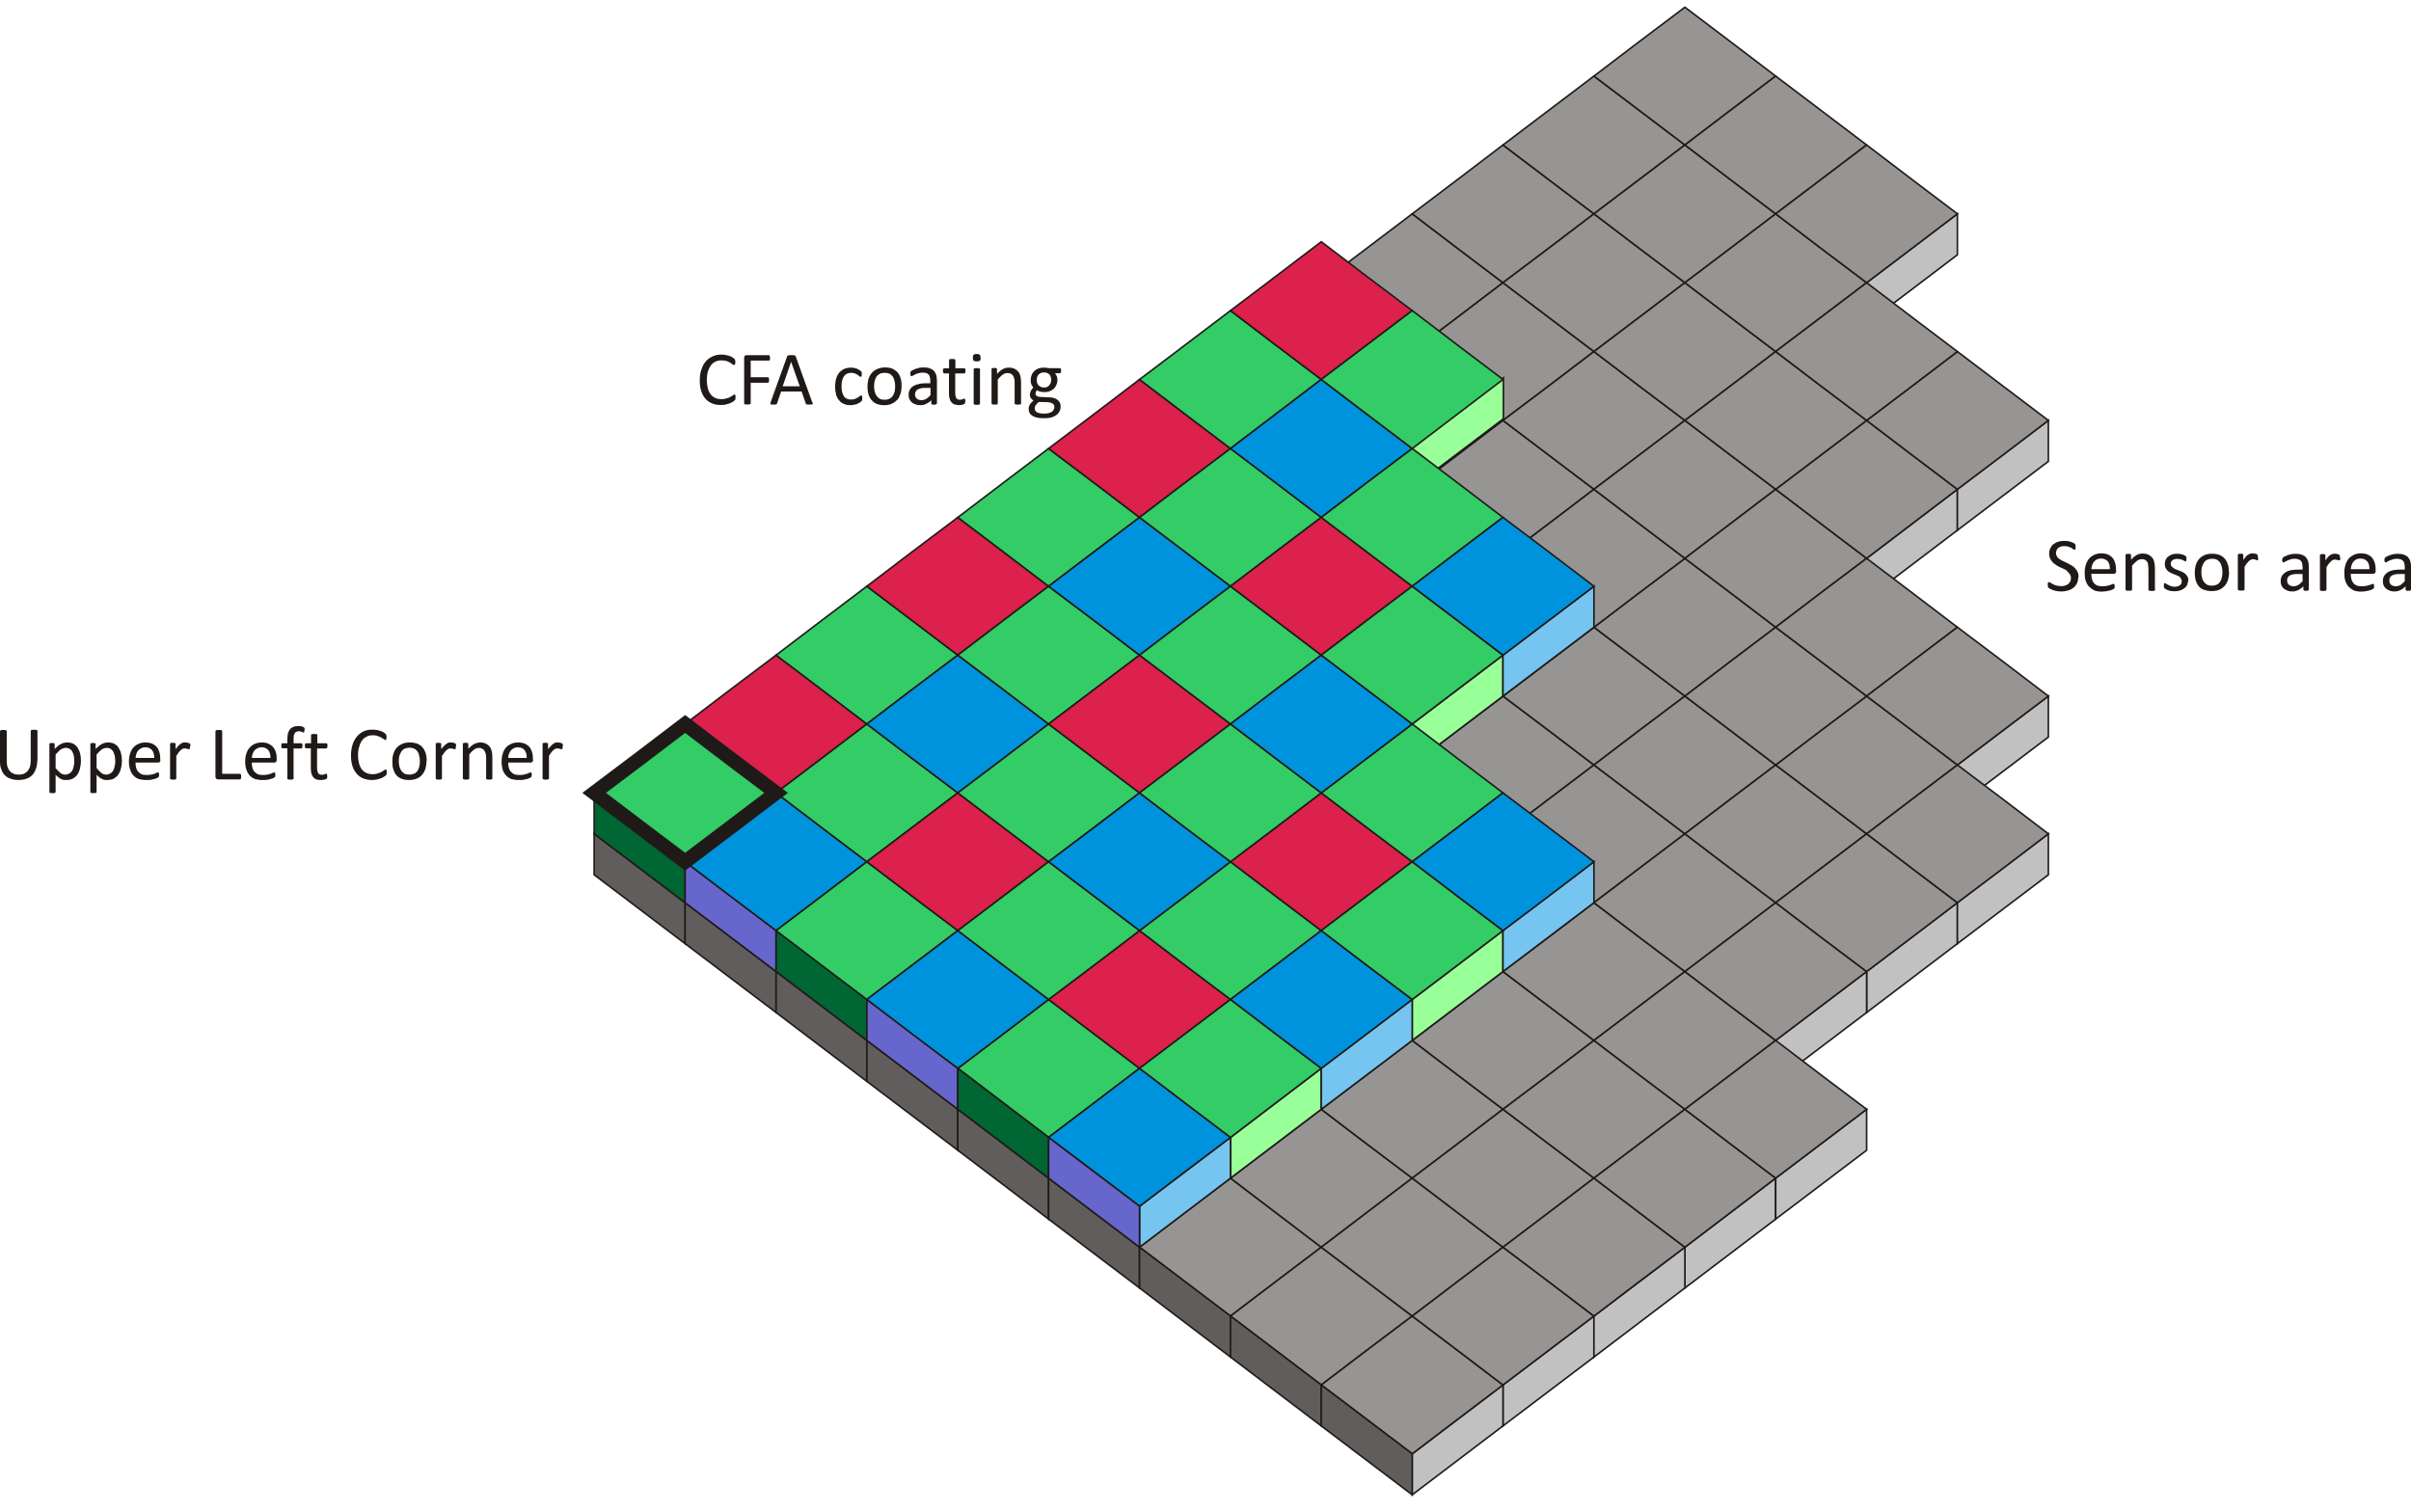 <?xml version="1.0" encoding="UTF-8" standalone="no"?>
<!-- Created with Inkscape (http://www.inkscape.org/) -->

<svg
   xmlns:dc="http://purl.org/dc/elements/1.1/"
   xmlns:cc="http://creativecommons.org/ns#"
   xmlns:rdf="http://www.w3.org/1999/02/22-rdf-syntax-ns#"
   xmlns:svg="http://www.w3.org/2000/svg"
   xmlns="http://www.w3.org/2000/svg"
   xmlns:sodipodi="http://sodipodi.sourceforge.net/DTD/sodipodi-0.dtd"
   xmlns:inkscape="http://www.inkscape.org/namespaces/inkscape"
   width="12.007"
   height="7.531"
   id="svg3395"
   version="1.1"
   inkscape:version="0.48.1 "
   sodipodi:docname="New document 2">
  <defs
     id="defs3397">
 <style
   id="style5572"
   type="text/css">
   
    .str0 {stroke:#1F1A17;stroke-width:0.008}
    .str1 {stroke:#1F1A17;stroke-width:0.071}
    .fil8 {fill:#0093DD}
    .fil2 {fill:#605D5C}
    .fil4 {fill:#75C5F0}
    .fil1 {fill:#969594}
    .fil0 {fill:#C2C1C1}
    .fil7 {fill:#DB214C}
    .fil5 {fill:#006633}
    .fil9 {fill:#33CC66}
    .fil6 {fill:#6666CC}
    .fil3 {fill:#99FF99}
    .fil10 {fill:#1F1A17;fill-rule:nonzero}
   
  </style>

  </defs>
  <sodipodi:namedview
     id="base"
     pagecolor="#ffffff"
     bordercolor="#666666"
     borderopacity="1.0"
     inkscape:pageopacity="0.0"
     inkscape:pageshadow="2"
     inkscape:zoom="22.4"
     inkscape:cx="-7.5205425"
     inkscape:cy="14.501797"
     inkscape:document-units="px"
     inkscape:current-layer="layer1"
     showgrid="false"
     fit-margin-top="0"
     fit-margin-left="0"
     fit-margin-right="0"
     fit-margin-bottom="0"
     inkscape:window-width="469"
     inkscape:window-height="425"
     inkscape:window-x="25"
     inkscape:window-y="25"
     inkscape:window-maximized="0" />
  <g
     inkscape:label="Layer 1"
     inkscape:groupmode="layer"
     id="layer1"
     transform="translate(-28.282,-428.622)">
    <g
       transform="translate(28.25,428.653)"
       id="Ebene_x0020_1">

  <g
   id="_46823784">
   <polygon
   style="fill:#c2c1c1;stroke:#1f1a17;stroke-width:0.008"
   points="7.517,6.867 7.97,6.524 7.97,6.728 7.517,7.071 "
   class="fil0 str0"
   id="_47044384" />

   <polygon
   style="fill:#c2c1c1;stroke:#1f1a17;stroke-width:0.008"
   points="7.065,7.21 7.517,6.867 7.517,7.071 7.065,7.414 "
   class="fil0 str0"
   id="_47043360" />

   <polygon
   style="fill:#c2c1c1;stroke:#1f1a17;stroke-width:0.008"
   points="8.423,6.181 8.875,5.837 8.875,6.041 8.423,6.384 "
   class="fil0 str0"
   id="_47042304" />

   <polygon
   style="fill:#c2c1c1;stroke:#1f1a17;stroke-width:0.008"
   points="7.97,6.524 8.423,6.181 8.423,6.384 7.97,6.728 "
   class="fil0 str0"
   id="_47041280" />

   <polygon
   style="fill:#c2c1c1;stroke:#1f1a17;stroke-width:0.008"
   points="9.328,4.808 9.78,4.465 9.78,4.669 9.328,5.012 "
   class="fil0 str0"
   id="_47040256" />

   <polygon
   style="fill:#c2c1c1;stroke:#1f1a17;stroke-width:0.008"
   points="8.875,5.151 9.328,4.808 9.328,5.012 8.875,5.355 "
   class="fil0 str0"
   id="_47039232" />

   <polygon
   style="fill:#c2c1c1;stroke:#1f1a17;stroke-width:0.008"
   points="9.78,4.465 10.233,4.122 10.233,4.326 9.78,4.669 "
   class="fil0 str0"
   id="_47038040" />

   <polygon
   style="fill:#c2c1c1;stroke:#1f1a17;stroke-width:0.008"
   points="8.875,5.837 9.328,5.494 9.328,5.698 8.875,6.041 "
   class="fil0 str0"
   id="_47037016" />

   <polygon
   style="fill:#c2c1c1;stroke:#1f1a17;stroke-width:0.008"
   points="9.78,3.779 10.233,3.436 10.233,3.64 9.78,3.983 "
   class="fil0 str0"
   id="_47035992" />

   <polygon
   style="fill:#c2c1c1;stroke:#1f1a17;stroke-width:0.008"
   points="9.328,2.75 9.78,2.406 9.78,2.61 9.328,2.953 "
   class="fil0 str0"
   id="_47034968" />

   <polygon
   style="fill:#c2c1c1;stroke:#1f1a17;stroke-width:0.008"
   points="9.328,1.377 9.78,1.034 9.78,1.238 9.328,1.581 "
   class="fil0 str0"
   id="_47033912" />

   <polygon
   style="fill:#c2c1c1;stroke:#1f1a17;stroke-width:0.008"
   points="9.78,2.406 10.233,2.063 10.233,2.267 9.78,2.61 "
   class="fil0 str0"
   id="_47032888" />

   <polygon
   style="fill:#969594;stroke:#1f1a17;stroke-width:0.008"
   points="3.444,3.779 3.67,3.95 3.897,4.122 3.67,4.294 3.444,4.465 3.218,4.294 2.991,4.122 3.218,3.95 "
   class="fil1 str0"
   id="_47031864" />

   <polygon
   style="fill:#969594;stroke:#1f1a17;stroke-width:0.008"
   points="3.897,3.436 4.123,3.607 4.349,3.779 4.123,3.95 3.897,4.122 3.67,3.95 3.444,3.779 3.67,3.607 "
   class="fil1 str0"
   id="_47030840" />

   <polygon
   style="fill:#969594;stroke:#1f1a17;stroke-width:0.008"
   points="3.897,4.122 4.123,4.294 4.349,4.465 4.123,4.637 3.897,4.808 3.67,4.637 3.444,4.465 3.67,4.294 "
   class="fil1 str0"
   id="_47029784" />

   <polygon
   style="fill:#969594;stroke:#1f1a17;stroke-width:0.008"
   points="4.349,3.093 4.575,3.264 4.802,3.436 4.575,3.607 4.349,3.779 4.123,3.607 3.897,3.436 4.123,3.264 "
   class="fil1 str0"
   id="_47028760" />

   <polygon
   style="fill:#969594;stroke:#1f1a17;stroke-width:0.008"
   points="4.802,2.75 5.028,2.921 5.254,3.093 5.028,3.264 4.802,3.436 4.575,3.264 4.349,3.093 4.575,2.921 "
   class="fil1 str0"
   id="_47027600" />

   <polygon
   style="fill:#969594;stroke:#1f1a17;stroke-width:0.008"
   points="5.254,2.406 5.481,2.578 5.707,2.75 5.481,2.921 5.254,3.093 5.028,2.921 4.802,2.75 5.028,2.578 "
   class="fil1 str0"
   id="_47026576" />

   <polygon
   style="fill:#969594;stroke:#1f1a17;stroke-width:0.008"
   points="5.707,2.063 5.933,2.235 6.16,2.406 5.933,2.578 5.707,2.75 5.481,2.578 5.254,2.406 5.481,2.235 "
   class="fil1 str0"
   id="_47025552" />

   <polygon
   style="fill:#969594;stroke:#1f1a17;stroke-width:0.008"
   points="6.16,1.72 6.386,1.892 6.612,2.063 6.386,2.235 6.16,2.406 5.933,2.235 5.707,2.063 5.933,1.892 "
   class="fil1 str0"
   id="_47024528" />

   <polygon
   style="fill:#969594;stroke:#1f1a17;stroke-width:0.008"
   points="6.612,1.377 6.838,1.549 7.065,1.72 6.838,1.892 6.612,2.063 6.386,1.892 6.16,1.72 6.386,1.549 "
   class="fil1 str0"
   id="_47023504" />

   <polygon
   style="fill:#969594;stroke:#1f1a17;stroke-width:0.008"
   points="7.065,1.034 7.291,1.206 7.517,1.377 7.291,1.549 7.065,1.72 6.838,1.549 6.612,1.377 6.838,1.206 "
   class="fil1 str0"
   id="_47022480" />

   <polygon
   style="fill:#969594;stroke:#1f1a17;stroke-width:0.008"
   points="4.349,3.779 4.575,3.95 4.802,4.122 4.575,4.294 4.349,4.465 4.123,4.294 3.897,4.122 4.123,3.95 "
   class="fil1 str0"
   id="_47021456" />

   <polygon
   style="fill:#969594;stroke:#1f1a17;stroke-width:0.008"
   points="4.802,3.436 5.028,3.607 5.254,3.779 5.028,3.95 4.802,4.122 4.575,3.95 4.349,3.779 4.575,3.607 "
   class="fil1 str0"
   id="_47020432" />

   <polygon
   style="fill:#969594;stroke:#1f1a17;stroke-width:0.008"
   points="5.254,3.093 5.481,3.264 5.707,3.436 5.481,3.607 5.254,3.779 5.028,3.607 4.802,3.436 5.028,3.264 "
   class="fil1 str0"
   id="_47019408" />

   <polygon
   style="fill:#969594;stroke:#1f1a17;stroke-width:0.008"
   points="5.707,2.75 5.933,2.921 6.16,3.093 5.933,3.264 5.707,3.436 5.481,3.264 5.254,3.093 5.481,2.921 "
   class="fil1 str0"
   id="_47018384" />

   <polygon
   style="fill:#969594;stroke:#1f1a17;stroke-width:0.008"
   points="6.16,2.406 6.386,2.578 6.612,2.75 6.386,2.921 6.16,3.093 5.933,2.921 5.707,2.75 5.933,2.578 "
   class="fil1 str0"
   id="_47017224" />

   <polygon
   style="fill:#969594;stroke:#1f1a17;stroke-width:0.008"
   points="6.612,2.063 6.838,2.235 7.065,2.406 6.838,2.578 6.612,2.75 6.386,2.578 6.16,2.406 6.386,2.235 "
   class="fil1 str0"
   id="_47016200" />

   <polygon
   style="fill:#969594;stroke:#1f1a17;stroke-width:0.008"
   points="7.065,1.72 7.291,1.892 7.517,2.063 7.291,2.235 7.065,2.406 6.838,2.235 6.612,2.063 6.838,1.892 "
   class="fil1 str0"
   id="_47015176" />

   <polygon
   style="fill:#969594;stroke:#1f1a17;stroke-width:0.008"
   points="7.517,1.377 7.744,1.549 7.97,1.72 7.744,1.892 7.517,2.063 7.291,1.892 7.065,1.72 7.291,1.549 "
   class="fil1 str0"
   id="_47014152" />

   <polygon
   style="fill:#969594;stroke:#1f1a17;stroke-width:0.008"
   points="4.349,4.465 4.575,4.637 4.802,4.808 4.575,4.98 4.349,5.151 4.123,4.98 3.897,4.808 4.123,4.637 "
   class="fil1 str0"
   id="_47013128" />

   <polygon
   style="fill:#969594;stroke:#1f1a17;stroke-width:0.008"
   points="4.802,4.122 5.028,4.294 5.254,4.465 5.028,4.637 4.802,4.808 4.575,4.637 4.349,4.465 4.575,4.294 "
   class="fil1 str0"
   id="_47012104" />

   <polygon
   style="fill:#969594;stroke:#1f1a17;stroke-width:0.008"
   points="5.254,3.779 5.481,3.95 5.707,4.122 5.481,4.294 5.254,4.465 5.028,4.294 4.802,4.122 5.028,3.95 "
   class="fil1 str0"
   id="_47011080" />

   <polygon
   style="fill:#969594;stroke:#1f1a17;stroke-width:0.008"
   points="5.707,3.436 5.933,3.607 6.16,3.779 5.933,3.95 5.707,4.122 5.481,3.95 5.254,3.779 5.481,3.607 "
   class="fil1 str0"
   id="_47010056" />

   <polygon
   style="fill:#969594;stroke:#1f1a17;stroke-width:0.008"
   points="6.16,3.093 6.386,3.264 6.612,3.436 6.386,3.607 6.16,3.779 5.933,3.607 5.707,3.436 5.933,3.264 "
   class="fil1 str0"
   id="_47009032" />

   <polygon
   style="fill:#969594;stroke:#1f1a17;stroke-width:0.008"
   points="6.612,2.75 6.838,2.921 7.065,3.093 6.838,3.264 6.612,3.436 6.386,3.264 6.16,3.093 6.386,2.921 "
   class="fil1 str0"
   id="_47008008" />

   <polygon
   style="fill:#969594;stroke:#1f1a17;stroke-width:0.008"
   points="7.065,2.406 7.291,2.578 7.517,2.75 7.291,2.921 7.065,3.093 6.838,2.921 6.612,2.75 6.838,2.578 "
   class="fil1 str0"
   id="_47006848" />

   <polygon
   style="fill:#969594;stroke:#1f1a17;stroke-width:0.008"
   points="7.517,2.063 7.744,2.235 7.97,2.406 7.744,2.578 7.517,2.75 7.291,2.578 7.065,2.406 7.291,2.235 "
   class="fil1 str0"
   id="_47005824" />

   <polygon
   style="fill:#969594;stroke:#1f1a17;stroke-width:0.008"
   points="7.97,1.72 8.196,1.892 8.423,2.063 8.196,2.235 7.97,2.406 7.744,2.235 7.517,2.063 7.744,1.892 "
   class="fil1 str0"
   id="_47004800" />

   <polygon
   style="fill:#969594;stroke:#1f1a17;stroke-width:0.008"
   points="5.254,5.151 5.481,5.323 5.707,5.494 5.481,5.666 5.254,5.837 5.028,5.666 4.802,5.494 5.028,5.323 "
   class="fil1 str0"
   id="_47003776" />

   <polygon
   style="fill:#969594;stroke:#1f1a17;stroke-width:0.008"
   points="5.707,4.808 5.933,4.98 6.16,5.151 5.933,5.323 5.707,5.494 5.481,5.323 5.254,5.151 5.481,4.98 "
   class="fil1 str0"
   id="_47002752" />

   <polygon
   style="fill:#969594;stroke:#1f1a17;stroke-width:0.008"
   points="6.16,4.465 6.386,4.637 6.612,4.808 6.386,4.98 6.16,5.151 5.933,4.98 5.707,4.808 5.933,4.637 "
   class="fil1 str0"
   id="_47001728" />

   <polygon
   style="fill:#969594;stroke:#1f1a17;stroke-width:0.008"
   points="6.612,4.122 6.838,4.294 7.065,4.465 6.838,4.637 6.612,4.808 6.386,4.637 6.16,4.465 6.386,4.294 "
   class="fil1 str0"
   id="_47000704" />

   <polygon
   style="fill:#969594;stroke:#1f1a17;stroke-width:0.008"
   points="7.065,3.779 7.291,3.95 7.517,4.122 7.291,4.294 7.065,4.465 6.838,4.294 6.612,4.122 6.838,3.95 "
   class="fil1 str0"
   id="_46999680" />

   <polygon
   style="fill:#969594;stroke:#1f1a17;stroke-width:0.008"
   points="7.517,3.436 7.744,3.607 7.97,3.779 7.744,3.95 7.517,4.122 7.291,3.95 7.065,3.779 7.291,3.607 "
   class="fil1 str0"
   id="_46998656" />

   <polygon
   style="fill:#969594;stroke:#1f1a17;stroke-width:0.008"
   points="7.97,3.093 8.196,3.264 8.423,3.436 8.196,3.607 7.97,3.779 7.744,3.607 7.517,3.436 7.744,3.264 "
   class="fil1 str0"
   id="_46997632" />

   <polygon
   style="fill:#969594;stroke:#1f1a17;stroke-width:0.008"
   points="8.423,2.75 8.649,2.921 8.875,3.093 8.649,3.264 8.423,3.436 8.196,3.264 7.97,3.093 8.196,2.921 "
   class="fil1 str0"
   id="_46996472" />

   <polygon
   style="fill:#969594;stroke:#1f1a17;stroke-width:0.008"
   points="4.802,4.808 5.028,4.98 5.254,5.151 5.028,5.323 4.802,5.494 4.575,5.323 4.349,5.151 4.575,4.98 "
   class="fil1 str0"
   id="_46995448" />

   <polygon
   style="fill:#969594;stroke:#1f1a17;stroke-width:0.008"
   points="5.254,4.465 5.481,4.637 5.707,4.808 5.481,4.98 5.254,5.151 5.028,4.98 4.802,4.808 5.028,4.637 "
   class="fil1 str0"
   id="_46994424" />

   <polygon
   style="fill:#969594;stroke:#1f1a17;stroke-width:0.008"
   points="5.707,4.122 5.933,4.294 6.16,4.465 5.933,4.637 5.707,4.808 5.481,4.637 5.254,4.465 5.481,4.294 "
   class="fil1 str0"
   id="_46993400" />

   <polygon
   style="fill:#969594;stroke:#1f1a17;stroke-width:0.008"
   points="6.16,3.779 6.386,3.95 6.612,4.122 6.386,4.294 6.16,4.465 5.933,4.294 5.707,4.122 5.933,3.95 "
   class="fil1 str0"
   id="_46992376" />

   <polygon
   style="fill:#969594;stroke:#1f1a17;stroke-width:0.008"
   points="6.612,3.436 6.838,3.607 7.065,3.779 6.838,3.95 6.612,4.122 6.386,3.95 6.16,3.779 6.386,3.607 "
   class="fil1 str0"
   id="_46991352" />

   <polygon
   style="fill:#969594;stroke:#1f1a17;stroke-width:0.008"
   points="7.065,3.093 7.291,3.264 7.517,3.436 7.291,3.607 7.065,3.779 6.838,3.607 6.612,3.436 6.838,3.264 "
   class="fil1 str0"
   id="_46990328" />

   <polygon
   style="fill:#969594;stroke:#1f1a17;stroke-width:0.008"
   points="7.517,2.75 7.744,2.921 7.97,3.093 7.744,3.264 7.517,3.436 7.291,3.264 7.065,3.093 7.291,2.921 "
   class="fil1 str0"
   id="_46989304" />

   <polygon
   style="fill:#969594;stroke:#1f1a17;stroke-width:0.008"
   points="7.97,2.406 8.196,2.578 8.423,2.75 8.196,2.921 7.97,3.093 7.744,2.921 7.517,2.75 7.744,2.578 "
   class="fil1 str0"
   id="_46988280" />

   <polygon
   style="fill:#969594;stroke:#1f1a17;stroke-width:0.008"
   points="5.707,5.494 5.933,5.666 6.16,5.837 5.933,6.009 5.707,6.181 5.481,6.009 5.254,5.837 5.481,5.666 "
   class="fil1 str0"
   id="_46987256" />

   <polygon
   style="fill:#969594;stroke:#1f1a17;stroke-width:0.008"
   points="6.16,5.151 6.386,5.323 6.612,5.494 6.386,5.666 6.16,5.837 5.933,5.666 5.707,5.494 5.933,5.323 "
   class="fil1 str0"
   id="_46986096" />

   <polygon
   style="fill:#969594;stroke:#1f1a17;stroke-width:0.008"
   points="6.612,4.808 6.838,4.98 7.065,5.151 6.838,5.323 6.612,5.494 6.386,5.323 6.16,5.151 6.386,4.98 "
   class="fil1 str0"
   id="_46985040" />

   <polygon
   style="fill:#969594;stroke:#1f1a17;stroke-width:0.008"
   points="7.065,4.465 7.291,4.637 7.517,4.808 7.291,4.98 7.065,5.151 6.838,4.98 6.612,4.808 6.838,4.637 "
   class="fil1 str0"
   id="_46984016" />

   <polygon
   style="fill:#969594;stroke:#1f1a17;stroke-width:0.008"
   points="7.517,4.122 7.744,4.294 7.97,4.465 7.744,4.637 7.517,4.808 7.291,4.637 7.065,4.465 7.291,4.294 "
   class="fil1 str0"
   id="_46982992" />

   <polygon
   style="fill:#969594;stroke:#1f1a17;stroke-width:0.008"
   points="7.97,3.779 8.196,3.95 8.423,4.122 8.196,4.294 7.97,4.465 7.744,4.294 7.517,4.122 7.744,3.95 "
   class="fil1 str0"
   id="_46981968" />

   <polygon
   style="fill:#969594;stroke:#1f1a17;stroke-width:0.008"
   points="8.423,3.436 8.649,3.607 8.875,3.779 8.649,3.95 8.423,4.122 8.196,3.95 7.97,3.779 8.196,3.607 "
   class="fil1 str0"
   id="_46980912" />

   <polygon
   style="fill:#969594;stroke:#1f1a17;stroke-width:0.008"
   points="6.16,5.837 6.386,6.009 6.612,6.181 6.386,6.352 6.16,6.524 5.933,6.352 5.707,6.181 5.933,6.009 "
   class="fil1 str0"
   id="_46979888" />

   <polygon
   style="fill:#969594;stroke:#1f1a17;stroke-width:0.008"
   points="6.612,5.494 6.838,5.666 7.065,5.837 6.838,6.009 6.612,6.181 6.386,6.009 6.16,5.837 6.386,5.666 "
   class="fil1 str0"
   id="_46978864" />

   <polygon
   style="fill:#969594;stroke:#1f1a17;stroke-width:0.008"
   points="6.612,6.181 6.838,6.352 7.065,6.524 6.838,6.695 6.612,6.867 6.386,6.695 6.16,6.524 6.386,6.352 "
   class="fil1 str0"
   id="_46977840" />

   <polygon
   style="fill:#969594;stroke:#1f1a17;stroke-width:0.008"
   points="7.065,5.151 7.291,5.323 7.517,5.494 7.291,5.666 7.065,5.837 6.838,5.666 6.612,5.494 6.838,5.323 "
   class="fil1 str0"
   id="_46976784" />

   <polygon
   style="fill:#969594;stroke:#1f1a17;stroke-width:0.008"
   points="7.517,4.808 7.744,4.98 7.97,5.151 7.744,5.323 7.517,5.494 7.291,5.323 7.065,5.151 7.291,4.98 "
   class="fil1 str0"
   id="_46975624" />

   <polygon
   style="fill:#969594;stroke:#1f1a17;stroke-width:0.008"
   points="7.97,4.465 8.196,4.637 8.423,4.808 8.196,4.98 7.97,5.151 7.744,4.98 7.517,4.808 7.744,4.637 "
   class="fil1 str0"
   id="_46974600" />

   <polygon
   style="fill:#969594;stroke:#1f1a17;stroke-width:0.008"
   points="8.423,4.122 8.649,4.294 8.875,4.465 8.649,4.637 8.423,4.808 8.196,4.637 7.97,4.465 8.196,4.294 "
   class="fil1 str0"
   id="_46973576" />

   <polygon
   style="fill:#969594;stroke:#1f1a17;stroke-width:0.008"
   points="8.875,3.779 9.101,3.95 9.328,4.122 9.101,4.294 8.875,4.465 8.649,4.294 8.423,4.122 8.649,3.95 "
   class="fil1 str0"
   id="_46783800" />

   <polygon
   style="fill:#969594;stroke:#1f1a17;stroke-width:0.008"
   points="9.328,3.436 9.554,3.607 9.78,3.779 9.554,3.95 9.328,4.122 9.101,3.95 8.875,3.779 9.101,3.607 "
   class="fil1 str0"
   id="_46782896" />

   <polygon
   style="fill:#969594;stroke:#1f1a17;stroke-width:0.008"
   points="8.423,2.063 8.649,2.235 8.875,2.406 8.649,2.578 8.423,2.75 8.196,2.578 7.97,2.406 8.196,2.235 "
   class="fil1 str0"
   id="_46780944" />

   <polygon
   style="fill:#969594;stroke:#1f1a17;stroke-width:0.008"
   points="7.065,5.837 7.291,6.009 7.517,6.181 7.291,6.352 7.065,6.524 6.838,6.352 6.612,6.181 6.838,6.009 "
   class="fil1 str0"
   id="_46780736" />

   <polygon
   style="fill:#969594;stroke:#1f1a17;stroke-width:0.008"
   points="7.517,5.494 7.744,5.666 7.97,5.837 7.744,6.009 7.517,6.181 7.291,6.009 7.065,5.837 7.291,5.666 "
   class="fil1 str0"
   id="_46968360" />

   <polygon
   style="fill:#969594;stroke:#1f1a17;stroke-width:0.008"
   points="7.97,5.151 8.196,5.323 8.423,5.494 8.196,5.666 7.97,5.837 7.744,5.666 7.517,5.494 7.744,5.323 "
   class="fil1 str0"
   id="_46967336" />

   <polygon
   style="fill:#969594;stroke:#1f1a17;stroke-width:0.008"
   points="8.423,4.808 8.649,4.98 8.875,5.151 8.649,5.323 8.423,5.494 8.196,5.323 7.97,5.151 8.196,4.98 "
   class="fil1 str0"
   id="_46966312" />

   <polygon
   style="fill:#969594;stroke:#1f1a17;stroke-width:0.008"
   points="8.875,4.465 9.101,4.637 9.328,4.808 9.101,4.98 8.875,5.151 8.649,4.98 8.423,4.808 8.649,4.637 "
   class="fil1 str0"
   id="_46965152" />

   <polygon
   style="fill:#969594;stroke:#1f1a17;stroke-width:0.008"
   points="9.328,4.122 9.554,4.294 9.78,4.465 9.554,4.637 9.328,4.808 9.101,4.637 8.875,4.465 9.101,4.294 "
   class="fil1 str0"
   id="_46964128" />

   <polygon
   style="fill:#969594;stroke:#1f1a17;stroke-width:0.008"
   points="9.78,3.779 10.007,3.95 10.233,4.122 10.007,4.294 9.78,4.465 9.554,4.294 9.328,4.122 9.554,3.95 "
   class="fil1 str0"
   id="_46963104" />

   <polygon
   style="fill:#969594;stroke:#1f1a17;stroke-width:0.008"
   points="8.875,2.406 9.101,2.578 9.328,2.75 9.101,2.921 8.875,3.093 8.649,2.921 8.423,2.75 8.649,2.578 "
   class="fil1 str0"
   id="_46962080" />

   <polygon
   style="fill:#969594;stroke:#1f1a17;stroke-width:0.008"
   points="7.065,6.524 7.291,6.695 7.517,6.867 7.291,7.038 7.065,7.21 6.838,7.038 6.612,6.867 6.838,6.695 "
   class="fil1 str0"
   id="_46961056" />

   <polygon
   style="fill:#969594;stroke:#1f1a17;stroke-width:0.008"
   points="7.517,6.181 7.744,6.352 7.97,6.524 7.744,6.695 7.517,6.867 7.291,6.695 7.065,6.524 7.291,6.352 "
   class="fil1 str0"
   id="_46960032" />

   <polygon
   style="fill:#969594;stroke:#1f1a17;stroke-width:0.008"
   points="7.97,5.837 8.196,6.009 8.423,6.181 8.196,6.352 7.97,6.524 7.744,6.352 7.517,6.181 7.744,6.009 "
   class="fil1 str0"
   id="_46959008" />

   <polygon
   style="fill:#969594;stroke:#1f1a17;stroke-width:0.008"
   points="8.423,5.494 8.649,5.666 8.875,5.837 8.649,6.009 8.423,6.181 8.196,6.009 7.97,5.837 8.196,5.666 "
   class="fil1 str0"
   id="_46957984" />

   <polygon
   style="fill:#969594;stroke:#1f1a17;stroke-width:0.008"
   points="8.875,5.151 9.101,5.323 9.328,5.494 9.101,5.666 8.875,5.837 8.649,5.666 8.423,5.494 8.649,5.323 "
   class="fil1 str0"
   id="_46956960" />

   <polygon
   style="fill:#969594;stroke:#1f1a17;stroke-width:0.008"
   points="8.875,3.093 9.101,3.264 9.328,3.436 9.101,3.607 8.875,3.779 8.649,3.607 8.423,3.436 8.649,3.264 "
   class="fil1 str0"
   id="_46955936" />

   <polygon
   style="fill:#969594;stroke:#1f1a17;stroke-width:0.008"
   points="7.517,0.691 7.744,0.863 7.97,1.034 7.744,1.206 7.517,1.377 7.291,1.206 7.065,1.034 7.291,0.863 "
   class="fil1 str0"
   id="_46954776" />

   <polygon
   style="fill:#969594;stroke:#1f1a17;stroke-width:0.008"
   points="7.97,0.348 8.196,0.519 8.423,0.691 8.196,0.863 7.97,1.034 7.744,0.863 7.517,0.691 7.744,0.519 "
   class="fil1 str0"
   id="_46953752" />

   <polygon
   style="fill:#969594;stroke:#1f1a17;stroke-width:0.008"
   points="7.97,1.034 8.196,1.206 8.423,1.377 8.196,1.549 7.97,1.72 7.744,1.549 7.517,1.377 7.744,1.206 "
   class="fil1 str0"
   id="_46952728" />

   <polygon
   style="fill:#969594;stroke:#1f1a17;stroke-width:0.008"
   points="8.423,0.005 8.649,0.176 8.875,0.348 8.649,0.519 8.423,0.691 8.196,0.519 7.97,0.348 8.196,0.176 "
   class="fil1 str0"
   id="_46951704" />

   <polygon
   style="fill:#969594;stroke:#1f1a17;stroke-width:0.008"
   points="8.423,0.691 8.649,0.863 8.875,1.034 8.649,1.206 8.423,1.377 8.196,1.206 7.97,1.034 8.196,0.863 "
   class="fil1 str0"
   id="_46950680" />

   <polygon
   style="fill:#969594;stroke:#1f1a17;stroke-width:0.008"
   points="8.875,0.348 9.101,0.519 9.328,0.691 9.101,0.863 8.875,1.034 8.649,0.863 8.423,0.691 8.649,0.519 "
   class="fil1 str0"
   id="_46949656" />

   <polygon
   style="fill:#969594;stroke:#1f1a17;stroke-width:0.008"
   points="8.423,1.377 8.649,1.549 8.875,1.72 8.649,1.892 8.423,2.063 8.196,1.892 7.97,1.72 8.196,1.549 "
   class="fil1 str0"
   id="_46841784" />

   <polygon
   style="fill:#969594;stroke:#1f1a17;stroke-width:0.008"
   points="8.875,1.034 9.101,1.206 9.328,1.377 9.101,1.549 8.875,1.72 8.649,1.549 8.423,1.377 8.649,1.206 "
   class="fil1 str0"
   id="_46841112" />

   <polygon
   style="fill:#969594;stroke:#1f1a17;stroke-width:0.008"
   points="9.328,0.691 9.554,0.863 9.78,1.034 9.554,1.206 9.328,1.377 9.101,1.206 8.875,1.034 9.101,0.863 "
   class="fil1 str0"
   id="_46840088" />

   <polygon
   style="fill:#969594;stroke:#1f1a17;stroke-width:0.008"
   points="9.328,2.063 9.554,2.235 9.78,2.406 9.554,2.578 9.328,2.75 9.101,2.578 8.875,2.406 9.101,2.235 "
   class="fil1 str0"
   id="_46839064" />

   <polygon
   style="fill:#969594;stroke:#1f1a17;stroke-width:0.008"
   points="9.78,1.72 10.007,1.892 10.233,2.063 10.007,2.235 9.78,2.406 9.554,2.235 9.328,2.063 9.554,1.892 "
   class="fil1 str0"
   id="_46837904" />

   <polygon
   style="fill:#969594;stroke:#1f1a17;stroke-width:0.008"
   points="8.875,1.72 9.101,1.892 9.328,2.063 9.101,2.235 8.875,2.406 8.649,2.235 8.423,2.063 8.649,1.892 "
   class="fil1 str0"
   id="_46836880" />

   <polygon
   style="fill:#969594;stroke:#1f1a17;stroke-width:0.008"
   points="9.328,1.377 9.554,1.549 9.78,1.72 9.554,1.892 9.328,2.063 9.101,1.892 8.875,1.72 9.101,1.549 "
   class="fil1 str0"
   id="_46835856" />

   <polygon
   style="fill:#969594;stroke:#1f1a17;stroke-width:0.008"
   points="9.328,2.75 9.554,2.921 9.78,3.093 9.554,3.264 9.328,3.436 9.101,3.264 8.875,3.093 9.101,2.921 "
   class="fil1 str0"
   id="_46834832" />

   <polygon
   style="fill:#969594;stroke:#1f1a17;stroke-width:0.008"
   points="9.78,3.093 10.007,3.264 10.233,3.436 10.007,3.607 9.78,3.779 9.554,3.607 9.328,3.436 9.554,3.264 "
   class="fil1 str0"
   id="_46833808" />

   <polygon
   style="fill:#605d5c;stroke:#1f1a17;stroke-width:0.008"
   points="2.991,4.122 3.444,4.465 3.444,4.669 2.991,4.326 "
   class="fil2 str0"
   id="_46832784" />

   <polygon
   style="fill:#605d5c;stroke:#1f1a17;stroke-width:0.008"
   points="3.444,4.465 3.897,4.808 3.897,5.012 3.444,4.669 "
   class="fil2 str0"
   id="_46831760" />

   <polygon
   style="fill:#605d5c;stroke:#1f1a17;stroke-width:0.008"
   points="3.897,4.808 4.349,5.151 4.349,5.355 3.897,5.012 "
   class="fil2 str0"
   id="_46830736" />

   <polygon
   style="fill:#605d5c;stroke:#1f1a17;stroke-width:0.008"
   points="4.349,5.151 4.802,5.494 4.802,5.698 4.349,5.355 "
   class="fil2 str0"
   id="_46829712" />

   <polygon
   style="fill:#605d5c;stroke:#1f1a17;stroke-width:0.008"
   points="4.802,5.494 5.254,5.837 5.254,6.041 4.802,5.698 "
   class="fil2 str0"
   id="_46828688" />

   <polygon
   style="fill:#605d5c;stroke:#1f1a17;stroke-width:0.008"
   points="5.254,5.837 5.707,6.181 5.707,6.384 5.254,6.041 "
   class="fil2 str0"
   id="_46827528" />

   <polygon
   style="fill:#605d5c;stroke:#1f1a17;stroke-width:0.008"
   points="5.707,6.181 6.16,6.524 6.16,6.728 5.707,6.384 "
   class="fil2 str0"
   id="_46826504" />

   <polygon
   style="fill:#605d5c;stroke:#1f1a17;stroke-width:0.008"
   points="6.16,6.524 6.612,6.867 6.612,7.071 6.16,6.728 "
   class="fil2 str0"
   id="_46825480" />

   <polygon
   style="fill:#605d5c;stroke:#1f1a17;stroke-width:0.008"
   points="6.612,6.867 7.065,7.21 7.065,7.414 6.612,7.071 "
   class="fil2 str0"
   id="_46823824" />

  </g>

  <polygon
   style="fill:#99ff99;stroke:#1f1a17;stroke-width:0.008"
   id="polygon5687"
   points="6.16,5.634 6.612,5.29 6.612,5.494 6.16,5.837 "
   class="fil3 str0" />

  <polygon
   style="fill:#75c5f0;stroke:#1f1a17;stroke-width:0.008"
   id="polygon5689"
   points="5.707,5.977 6.16,5.634 6.16,5.837 5.707,6.181 "
   class="fil4 str0" />

  <polygon
   style="fill:#99ff99;stroke:#1f1a17;stroke-width:0.008"
   id="polygon5691"
   points="7.065,4.947 7.517,4.604 7.517,4.808 7.065,5.151 "
   class="fil3 str0" />

  <polygon
   style="fill:#75c5f0;stroke:#1f1a17;stroke-width:0.008"
   id="polygon5693"
   points="6.612,5.29 7.065,4.947 7.065,5.151 6.612,5.494 "
   class="fil4 str0" />

  <polygon
   style="fill:#75c5f0;stroke:#1f1a17;stroke-width:0.008"
   id="polygon5695"
   points="7.517,4.604 7.97,4.261 7.97,4.465 7.517,4.808 "
   class="fil4 str0" />

  <polygon
   style="fill:#006633;stroke:#1f1a17;stroke-width:0.008"
   id="polygon5697"
   points="2.991,3.918 3.444,4.261 3.444,4.465 2.991,4.122 "
   class="fil5 str0" />

  <polygon
   style="fill:#6666cc;stroke:#1f1a17;stroke-width:0.008"
   id="polygon5699"
   points="3.444,4.261 3.897,4.604 3.897,4.808 3.444,4.465 "
   class="fil6 str0" />

  <polygon
   style="fill:#006633;stroke:#1f1a17;stroke-width:0.008"
   id="polygon5701"
   points="3.897,4.604 4.349,4.947 4.349,5.151 3.897,4.808 "
   class="fil5 str0" />

  <polygon
   style="fill:#6666cc;stroke:#1f1a17;stroke-width:0.008"
   id="polygon5703"
   points="4.349,4.947 4.802,5.29 4.802,5.494 4.349,5.151 "
   class="fil6 str0" />

  <polygon
   style="fill:#99ff99;stroke:#1f1a17;stroke-width:0.008"
   id="polygon5705"
   points="7.065,3.575 7.517,3.232 7.517,3.436 7.065,3.779 "
   class="fil3 str0" />

  <polygon
   style="fill:#75c5f0;stroke:#1f1a17;stroke-width:0.008"
   id="polygon5707"
   points="7.517,3.232 7.97,2.889 7.97,3.093 7.517,3.436 "
   class="fil4 str0" />

  <polygon
   style="fill:#99ff99;stroke:#1f1a17;stroke-width:0.008"
   id="polygon5709"
   points="7.066,2.194 7.519,1.851 7.519,2.055 7.066,2.398 "
   class="fil3 str0" />

  <polygon
   style="fill:#db214c;stroke:#1f1a17;stroke-width:0.008"
   id="polygon5711"
   points="3.897,3.232 4.123,3.403 4.349,3.575 4.123,3.747 3.897,3.918 3.67,3.747 3.444,3.575 3.67,3.403 "
   class="fil7 str0" />

  <polygon
   style="fill:#0093dd;stroke:#1f1a17;stroke-width:0.008"
   id="polygon5713"
   points="3.897,3.918 4.123,4.09 4.349,4.261 4.123,4.433 3.897,4.604 3.67,4.433 3.444,4.261 3.67,4.09 "
   class="fil8 str0" />

  <polygon
   style="fill:#33cc66;stroke:#1f1a17;stroke-width:0.008"
   id="polygon5715"
   points="4.349,2.889 4.575,3.06 4.802,3.232 4.575,3.403 4.349,3.575 4.123,3.403 3.897,3.232 4.123,3.06 "
   class="fil9 str0" />

  <polygon
   style="fill:#db214c;stroke:#1f1a17;stroke-width:0.008"
   id="polygon5717"
   points="4.802,2.546 5.028,2.717 5.254,2.889 5.028,3.06 4.802,3.232 4.575,3.06 4.349,2.889 4.575,2.717 "
   class="fil7 str0" />

  <polygon
   style="fill:#33cc66;stroke:#1f1a17;stroke-width:0.008"
   id="polygon5719"
   points="5.254,2.203 5.481,2.374 5.707,2.546 5.481,2.717 5.254,2.889 5.028,2.717 4.802,2.546 5.028,2.374 "
   class="fil9 str0" />

  <polygon
   style="fill:#db214c;stroke:#1f1a17;stroke-width:0.008"
   id="polygon5721"
   points="5.707,1.859 5.933,2.031 6.16,2.203 5.933,2.374 5.707,2.546 5.481,2.374 5.254,2.203 5.481,2.031 "
   class="fil7 str0" />

  <polygon
   style="fill:#33cc66;stroke:#1f1a17;stroke-width:0.008"
   id="polygon5723"
   points="6.16,1.516 6.386,1.688 6.612,1.859 6.386,2.031 6.16,2.203 5.933,2.031 5.707,1.859 5.933,1.688 "
   class="fil9 str0" />

  <polygon
   style="fill:#db214c;stroke:#1f1a17;stroke-width:0.008"
   id="polygon5725"
   points="6.612,1.173 6.838,1.345 7.065,1.516 6.838,1.688 6.612,1.859 6.386,1.688 6.16,1.516 6.386,1.345 "
   class="fil7 str0" />

  <polygon
   style="fill:#33cc66;stroke:#1f1a17;stroke-width:0.008"
   id="polygon5727"
   points="4.349,3.575 4.575,3.747 4.802,3.918 4.575,4.09 4.349,4.261 4.123,4.09 3.897,3.918 4.123,3.747 "
   class="fil9 str0" />

  <polygon
   style="fill:#0093dd;stroke:#1f1a17;stroke-width:0.008"
   id="polygon5729"
   points="4.802,3.232 5.028,3.403 5.254,3.575 5.028,3.747 4.802,3.918 4.575,3.747 4.349,3.575 4.575,3.403 "
   class="fil8 str0" />

  <polygon
   style="fill:#33cc66;stroke:#1f1a17;stroke-width:0.008"
   id="polygon5731"
   points="5.254,2.889 5.481,3.06 5.707,3.232 5.481,3.403 5.254,3.575 5.028,3.403 4.802,3.232 5.028,3.06 "
   class="fil9 str0" />

  <polygon
   style="fill:#0093dd;stroke:#1f1a17;stroke-width:0.008"
   id="polygon5733"
   points="5.707,2.546 5.933,2.717 6.16,2.889 5.933,3.06 5.707,3.232 5.481,3.06 5.254,2.889 5.481,2.717 "
   class="fil8 str0" />

  <polygon
   style="fill:#33cc66;stroke:#1f1a17;stroke-width:0.008"
   id="polygon5735"
   points="6.16,2.203 6.386,2.374 6.612,2.546 6.386,2.717 6.16,2.889 5.933,2.717 5.707,2.546 5.933,2.374 "
   class="fil9 str0" />

  <polygon
   style="fill:#0093dd;stroke:#1f1a17;stroke-width:0.008"
   id="polygon5737"
   points="6.612,1.859 6.838,2.031 7.065,2.203 6.838,2.374 6.612,2.546 6.386,2.374 6.16,2.203 6.386,2.031 "
   class="fil8 str0" />

  <polygon
   style="fill:#33cc66;stroke:#1f1a17;stroke-width:0.008"
   id="polygon5739"
   points="7.065,1.516 7.291,1.688 7.517,1.859 7.291,2.031 7.065,2.203 6.838,2.031 6.612,1.859 6.838,1.688 "
   class="fil9 str0" />

  <polygon
   style="fill:#33cc66;stroke:#1f1a17;stroke-width:0.008"
   id="polygon5741"
   points="4.349,4.261 4.575,4.433 4.802,4.604 4.575,4.776 4.349,4.947 4.123,4.776 3.897,4.604 4.123,4.433 "
   class="fil9 str0" />

  <polygon
   style="fill:#db214c;stroke:#1f1a17;stroke-width:0.008"
   id="polygon5743"
   points="4.802,3.918 5.028,4.09 5.254,4.261 5.028,4.433 4.802,4.604 4.575,4.433 4.349,4.261 4.575,4.09 "
   class="fil7 str0" />

  <polygon
   style="fill:#33cc66;stroke:#1f1a17;stroke-width:0.008"
   id="polygon5745"
   points="5.254,3.575 5.481,3.747 5.707,3.918 5.481,4.09 5.254,4.261 5.028,4.09 4.802,3.918 5.028,3.747 "
   class="fil9 str0" />

  <polygon
   style="fill:#db214c;stroke:#1f1a17;stroke-width:0.008"
   id="polygon5747"
   points="5.707,3.232 5.933,3.403 6.16,3.575 5.933,3.747 5.707,3.918 5.481,3.747 5.254,3.575 5.481,3.403 "
   class="fil7 str0" />

  <polygon
   style="fill:#33cc66;stroke:#1f1a17;stroke-width:0.008"
   id="polygon5749"
   points="6.16,2.889 6.386,3.06 6.612,3.232 6.386,3.403 6.16,3.575 5.933,3.403 5.707,3.232 5.933,3.06 "
   class="fil9 str0" />

  <polygon
   style="fill:#db214c;stroke:#1f1a17;stroke-width:0.008"
   id="polygon5751"
   points="6.612,2.546 6.838,2.717 7.065,2.889 6.838,3.06 6.612,3.232 6.386,3.06 6.16,2.889 6.386,2.717 "
   class="fil7 str0" />

  <polygon
   style="fill:#33cc66;stroke:#1f1a17;stroke-width:0.008"
   id="polygon5753"
   points="7.065,2.203 7.291,2.374 7.517,2.546 7.291,2.717 7.065,2.889 6.838,2.717 6.612,2.546 6.838,2.374 "
   class="fil9 str0" />

  <polygon
   style="fill:#33cc66;stroke:#1f1a17;stroke-width:0.008"
   id="polygon5755"
   points="5.254,4.947 5.481,5.119 5.707,5.29 5.481,5.462 5.254,5.634 5.028,5.462 4.802,5.29 5.028,5.119 "
   class="fil9 str0" />

  <polygon
   style="fill:#db214c;stroke:#1f1a17;stroke-width:0.008"
   id="polygon5757"
   points="5.707,4.604 5.933,4.776 6.16,4.947 5.933,5.119 5.707,5.29 5.481,5.119 5.254,4.947 5.481,4.776 "
   class="fil7 str0" />

  <polygon
   style="fill:#33cc66;stroke:#1f1a17;stroke-width:0.008"
   id="polygon5759"
   points="6.16,4.261 6.386,4.433 6.612,4.604 6.386,4.776 6.16,4.947 5.933,4.776 5.707,4.604 5.933,4.433 "
   class="fil9 str0" />

  <polygon
   style="fill:#db214c;stroke:#1f1a17;stroke-width:0.008"
   id="polygon5761"
   points="6.612,3.918 6.838,4.09 7.065,4.261 6.838,4.433 6.612,4.604 6.386,4.433 6.16,4.261 6.386,4.09 "
   class="fil7 str0" />

  <polygon
   style="fill:#33cc66;stroke:#1f1a17;stroke-width:0.008"
   id="polygon5763"
   points="7.065,3.575 7.291,3.747 7.517,3.918 7.291,4.09 7.065,4.261 6.838,4.09 6.612,3.918 6.838,3.747 "
   class="fil9 str0" />

  <polygon
   style="fill:#0093dd;stroke:#1f1a17;stroke-width:0.008"
   id="polygon5765"
   points="4.802,4.604 5.028,4.776 5.254,4.947 5.028,5.119 4.802,5.29 4.575,5.119 4.349,4.947 4.575,4.776 "
   class="fil8 str0" />

  <polygon
   style="fill:#33cc66;stroke:#1f1a17;stroke-width:0.008"
   id="polygon5767"
   points="5.254,4.261 5.481,4.433 5.707,4.604 5.481,4.776 5.254,4.947 5.028,4.776 4.802,4.604 5.028,4.433 "
   class="fil9 str0" />

  <polygon
   style="fill:#0093dd;stroke:#1f1a17;stroke-width:0.008"
   id="polygon5769"
   points="5.707,3.918 5.933,4.09 6.16,4.261 5.933,4.433 5.707,4.604 5.481,4.433 5.254,4.261 5.481,4.09 "
   class="fil8 str0" />

  <polygon
   style="fill:#33cc66;stroke:#1f1a17;stroke-width:0.008"
   id="polygon5771"
   points="6.16,3.575 6.386,3.747 6.612,3.918 6.386,4.09 6.16,4.261 5.933,4.09 5.707,3.918 5.933,3.747 "
   class="fil9 str0" />

  <polygon
   style="fill:#0093dd;stroke:#1f1a17;stroke-width:0.008"
   id="polygon5773"
   points="6.612,3.232 6.838,3.403 7.065,3.575 6.838,3.747 6.612,3.918 6.386,3.747 6.16,3.575 6.386,3.403 "
   class="fil8 str0" />

  <polygon
   style="fill:#33cc66;stroke:#1f1a17;stroke-width:0.008"
   id="polygon5775"
   points="7.065,2.889 7.291,3.06 7.517,3.232 7.291,3.403 7.065,3.575 6.838,3.403 6.612,3.232 6.838,3.06 "
   class="fil9 str0" />

  <polygon
   style="fill:#0093dd;stroke:#1f1a17;stroke-width:0.008"
   id="polygon5777"
   points="7.517,2.546 7.744,2.717 7.97,2.889 7.744,3.06 7.517,3.232 7.291,3.06 7.065,2.889 7.291,2.717 "
   class="fil8 str0" />

  <polygon
   style="fill:#0093dd;stroke:#1f1a17;stroke-width:0.008"
   id="polygon5779"
   points="5.707,5.29 5.933,5.462 6.16,5.634 5.933,5.805 5.707,5.977 5.481,5.805 5.254,5.634 5.481,5.462 "
   class="fil8 str0" />

  <polygon
   style="fill:#33cc66;stroke:#1f1a17;stroke-width:0.008"
   id="polygon5781"
   points="6.16,4.947 6.386,5.119 6.612,5.29 6.386,5.462 6.16,5.634 5.933,5.462 5.707,5.29 5.933,5.119 "
   class="fil9 str0" />

  <polygon
   style="fill:#0093dd;stroke:#1f1a17;stroke-width:0.008"
   id="polygon5783"
   points="6.612,4.604 6.838,4.776 7.065,4.947 6.838,5.119 6.612,5.29 6.386,5.119 6.16,4.947 6.386,4.776 "
   class="fil8 str0" />

  <polygon
   style="fill:#33cc66;stroke:#1f1a17;stroke-width:0.008"
   id="polygon5785"
   points="7.065,4.261 7.291,4.433 7.517,4.604 7.291,4.776 7.065,4.947 6.838,4.776 6.612,4.604 6.838,4.433 "
   class="fil9 str0" />

  <polygon
   style="fill:#0093dd;stroke:#1f1a17;stroke-width:0.008"
   id="polygon5787"
   points="7.517,3.918 7.744,4.09 7.97,4.261 7.744,4.433 7.517,4.604 7.291,4.433 7.065,4.261 7.291,4.09 "
   class="fil8 str0" />

  <polygon
   style="fill:#006633;stroke:#1f1a17;stroke-width:0.008"
   id="polygon5789"
   points="4.802,5.29 5.254,5.634 5.254,5.837 4.802,5.494 "
   class="fil5 str0" />

  <polygon
   style="fill:#6666cc;stroke:#1f1a17;stroke-width:0.008"
   id="polygon5791"
   points="5.254,5.634 5.707,5.977 5.707,6.181 5.254,5.837 "
   class="fil6 str0" />

  <path
   style="fill:#1f1a17;fill-rule:nonzero"
   inkscape:connector-curvature="0"
   id="path5793"
   d="m 0.217,3.76 c 0,0.015 -0.002,0.028 -0.007,0.04 C 0.206,3.812 0.2,3.822 0.192,3.83 0.184,3.838 0.174,3.844 0.162,3.848 0.151,3.852 0.137,3.854 0.123,3.854 c -0.014,0 -0.026,-0.002 -0.037,-0.006 C 0.075,3.845 0.065,3.839 0.057,3.831 0.049,3.824 0.043,3.814 0.039,3.802 0.034,3.791 0.032,3.778 0.032,3.763 l 0,-0.152 c 0,-9.7e-4 2.6e-4,-0.002 7.8e-4,-0.003 5.1e-4,-7.7e-4 0.001,-0.001 0.003,-0.002 0.001,-4.5e-4 0.003,-7.7e-4 0.005,-0.001 0.002,-3.2e-4 0.005,-5.1e-4 0.008,-5.1e-4 0.003,0 0.006,1.9e-4 0.008,5.1e-4 0.002,3.3e-4 0.004,6.5e-4 0.005,0.001 0.001,4.6e-4 0.002,0.001 0.003,0.002 5.1e-4,7.8e-4 7.7e-4,0.002 7.7e-4,0.003 l 0,0.148 c 0,0.011 0.001,0.021 0.004,0.03 0.003,0.008 0.007,0.016 0.012,0.021 0.005,0.006 0.012,0.01 0.019,0.013 0.007,0.003 0.016,0.004 0.025,0.004 0.009,0 0.018,-0.001 0.025,-0.004 C 0.157,3.82 0.164,3.815 0.169,3.81 0.174,3.804 0.178,3.797 0.181,3.789 0.183,3.781 0.185,3.771 0.185,3.76 l 0,-0.15 c 0,-9.7e-4 1.9e-4,-0.002 7.1e-4,-0.003 5.2e-4,-7.7e-4 0.001,-0.001 0.003,-0.002 0.001,-4.5e-4 0.003,-7.7e-4 0.005,-0.001 0.002,-3.2e-4 0.005,-5.1e-4 0.008,-5.1e-4 0.003,0 0.006,1.9e-4 0.008,5.1e-4 0.002,3.3e-4 0.004,6.5e-4 0.005,0.001 0.001,4.6e-4 0.002,0.001 0.003,0.002 5.9e-4,7.8e-4 9.1e-4,0.002 9.1e-4,0.003 l 0,0.15 z"
   class="fil10" />

  <path
   style="fill:#1f1a17;fill-rule:nonzero"
   inkscape:connector-curvature="0"
   d="m 0.435,3.758 c 0,0.015 -0.002,0.028 -0.005,0.04 C 0.427,3.81 0.422,3.82 0.416,3.829 0.41,3.837 0.402,3.843 0.393,3.848 0.383,3.852 0.373,3.854 0.361,3.854 0.356,3.854 0.351,3.854 0.347,3.853 0.343,3.852 0.338,3.85 0.334,3.848 0.33,3.846 0.326,3.843 0.322,3.84 0.318,3.837 0.314,3.833 0.309,3.828 l 0,0.085 c 0,9.7e-4 -2.6e-4,0.002 -7.8e-4,0.003 -5.1e-4,7.1e-4 -0.001,0.001 -0.002,0.002 -0.001,5.2e-4 -0.003,9e-4 -0.005,0.001 -0.002,2e-4 -0.005,3.3e-4 -0.008,3.3e-4 -0.003,0 -0.005,-1.3e-4 -0.008,-3.3e-4 C 0.284,3.919 0.282,3.919 0.281,3.918 0.28,3.918 0.279,3.917 0.279,3.916 0.278,3.916 0.278,3.915 0.278,3.914 l 0,-0.238 c 0,-0.001 1.9e-4,-0.002 5.8e-4,-0.003 3.9e-4,-7.1e-4 0.001,-0.001 0.002,-0.002 0.001,-5.2e-4 0.003,-8.4e-4 0.004,-0.001 0.002,-1.9e-4 0.004,-3.2e-4 0.006,-3.2e-4 0.003,0 0.005,1.3e-4 0.007,3.2e-4 0.002,2e-4 0.003,5.2e-4 0.004,0.001 0.001,5.2e-4 0.002,0.001 0.002,0.002 4.5e-4,6.5e-4 6.4e-4,0.002 6.4e-4,0.003 l 0,0.023 C 0.311,3.693 0.316,3.689 0.32,3.685 0.325,3.681 0.33,3.677 0.335,3.675 0.34,3.672 0.345,3.67 0.35,3.669 c 0.005,-0.001 0.011,-0.002 0.016,-0.002 0.012,0 0.023,0.002 0.032,0.007 0.009,0.005 0.016,0.011 0.021,0.02 0.005,0.008 0.01,0.018 0.012,0.029 0.003,0.011 0.004,0.023 0.004,0.035 z M 0.402,3.762 C 0.402,3.753 0.401,3.745 0.4,3.736 0.399,3.728 0.396,3.721 0.393,3.715 0.39,3.708 0.386,3.703 0.38,3.7 0.375,3.696 0.368,3.694 0.36,3.694 0.356,3.694 0.352,3.694 0.348,3.696 0.344,3.697 0.34,3.699 0.336,3.701 0.332,3.704 0.328,3.707 0.323,3.712 0.319,3.716 0.314,3.721 0.309,3.727 l 0,0.068 c 0.009,0.01 0.017,0.018 0.024,0.024 0.008,0.006 0.016,0.008 0.024,0.008 0.008,0 0.015,-0.002 0.02,-0.006 C 0.384,3.818 0.388,3.813 0.392,3.807 0.395,3.8 0.398,3.793 0.399,3.785 0.401,3.778 0.402,3.77 0.402,3.762 z"
   class="fil10"
   id="1" />

  <path
   style="fill:#1f1a17;fill-rule:nonzero"
   inkscape:connector-curvature="0"
   d="m 0.639,3.758 c 0,0.015 -0.002,0.028 -0.005,0.04 C 0.631,3.81 0.626,3.82 0.62,3.829 0.613,3.837 0.606,3.843 0.597,3.848 0.587,3.852 0.577,3.854 0.565,3.854 0.56,3.854 0.555,3.854 0.551,3.853 0.547,3.852 0.542,3.85 0.538,3.848 0.534,3.846 0.53,3.843 0.526,3.84 0.522,3.837 0.518,3.833 0.513,3.828 l 0,0.085 c 0,9.7e-4 -2.6e-4,0.002 -7.8e-4,0.003 -5.1e-4,7.1e-4 -0.001,0.001 -0.002,0.002 -0.001,5.2e-4 -0.003,9e-4 -0.005,0.001 -0.002,2e-4 -0.005,3.3e-4 -0.008,3.3e-4 -0.003,0 -0.005,-1.3e-4 -0.008,-3.3e-4 C 0.488,3.919 0.486,3.919 0.485,3.918 0.484,3.918 0.483,3.917 0.483,3.916 0.482,3.916 0.482,3.915 0.482,3.914 l 0,-0.238 c 0,-0.001 1.9e-4,-0.002 5.8e-4,-0.003 3.9e-4,-7.1e-4 0.001,-0.001 0.002,-0.002 0.001,-5.2e-4 0.003,-8.4e-4 0.004,-0.001 0.002,-1.9e-4 0.004,-3.2e-4 0.006,-3.2e-4 0.003,0 0.005,1.3e-4 0.007,3.2e-4 0.002,2e-4 0.003,5.2e-4 0.004,0.001 0.001,5.2e-4 0.002,0.001 0.002,0.002 4.5e-4,6.5e-4 6.4e-4,0.002 6.4e-4,0.003 l 0,0.023 C 0.515,3.693 0.519,3.689 0.524,3.685 0.529,3.681 0.534,3.677 0.539,3.675 0.544,3.672 0.549,3.67 0.554,3.669 0.559,3.668 0.564,3.667 0.57,3.667 c 0.012,0 0.023,0.002 0.032,0.007 0.009,0.005 0.016,0.011 0.021,0.02 0.005,0.008 0.01,0.018 0.012,0.029 0.003,0.011 0.004,0.023 0.004,0.035 z M 0.606,3.762 C 0.606,3.753 0.605,3.745 0.604,3.736 0.602,3.728 0.6,3.721 0.597,3.715 0.594,3.708 0.589,3.703 0.584,3.7 0.579,3.696 0.572,3.694 0.564,3.694 0.56,3.694 0.556,3.694 0.552,3.696 0.548,3.697 0.544,3.699 0.54,3.701 0.536,3.704 0.532,3.707 0.527,3.712 0.523,3.716 0.518,3.721 0.513,3.727 l 0,0.068 c 0.009,0.01 0.017,0.018 0.024,0.024 0.008,0.006 0.016,0.008 0.024,0.008 0.008,0 0.015,-0.002 0.02,-0.006 C 0.588,3.818 0.592,3.813 0.596,3.807 0.599,3.8 0.602,3.793 0.603,3.785 0.605,3.778 0.606,3.77 0.606,3.762 z"
   class="fil10"
   id="12" />

  <path
   style="fill:#1f1a17;fill-rule:nonzero"
   inkscape:connector-curvature="0"
   d="M 0.831,3.753 C 0.831,3.758 0.83,3.762 0.828,3.764 0.825,3.766 0.822,3.767 0.819,3.767 l -0.112,0 c 0,0.01 9.7e-4,0.018 0.003,0.026 0.002,0.008 0.005,0.014 0.01,0.019 0.004,0.005 0.01,0.01 0.017,0.013 0.007,0.003 0.016,0.004 0.026,0.004 0.008,0 0.015,-6.4e-4 0.022,-0.002 C 0.791,3.826 0.796,3.824 0.801,3.823 0.805,3.821 0.809,3.819 0.812,3.818 0.815,3.817 0.817,3.816 0.819,3.816 c 8.4e-4,0 0.002,2e-4 0.002,6.5e-4 7.1e-4,4.5e-4 0.001,0.001 0.002,0.002 3.9e-4,9e-4 7.2e-4,0.002 9.1e-4,0.004 1.3e-4,0.002 2.6e-4,0.003 2.6e-4,0.006 0,0.002 -7e-5,0.003 -2e-4,0.004 C 0.824,3.834 0.824,3.835 0.823,3.836 0.823,3.837 0.823,3.838 0.822,3.838 0.822,3.839 0.821,3.84 0.821,3.84 0.82,3.841 0.818,3.842 0.815,3.844 0.811,3.845 0.807,3.847 0.801,3.849 0.796,3.85 0.79,3.851 0.782,3.853 0.775,3.854 0.768,3.854 0.76,3.854 0.746,3.854 0.733,3.852 0.723,3.849 0.712,3.845 0.703,3.839 0.696,3.831 0.689,3.823 0.684,3.814 0.68,3.802 0.676,3.79 0.674,3.777 0.674,3.762 0.674,3.747 0.676,3.734 0.68,3.722 0.684,3.71 0.689,3.7 0.696,3.692 0.704,3.684 0.712,3.678 0.722,3.674 0.732,3.669 0.744,3.667 0.756,3.667 c 0.013,0 0.025,0.002 0.034,0.006 0.009,0.004 0.017,0.01 0.023,0.017 0.006,0.007 0.01,0.016 0.013,0.026 0.003,0.01 0.004,0.02 0.004,0.031 l 0,0.006 z M 0.8,3.744 C 0.8,3.728 0.797,3.715 0.789,3.705 0.781,3.696 0.77,3.691 0.755,3.691 0.747,3.691 0.74,3.693 0.735,3.696 0.729,3.699 0.724,3.703 0.72,3.707 0.716,3.712 0.713,3.718 0.711,3.724 0.709,3.73 0.708,3.737 0.707,3.744 l 0.092,0 z"
   class="fil10"
   id="123" />

  <path
   style="fill:#1f1a17;fill-rule:nonzero"
   inkscape:connector-curvature="0"
   d="m 0.978,3.687 c 0,0.003 -6e-5,0.005 -1.9e-4,0.007 -1.3e-4,0.002 -3.9e-4,0.003 -7.1e-4,0.004 -3.9e-4,0.001 -9.1e-4,0.002 -0.001,0.002 -5.8e-4,5.8e-4 -0.001,8.4e-4 -0.002,8.4e-4 -0.001,0 -0.002,-2.6e-4 -0.004,-8.4e-4 C 0.969,3.7 0.967,3.7 0.965,3.699 0.963,3.698 0.961,3.698 0.959,3.697 0.957,3.697 0.954,3.697 0.952,3.697 0.948,3.697 0.945,3.697 0.942,3.698 0.939,3.7 0.936,3.702 0.933,3.705 0.929,3.708 0.926,3.711 0.922,3.716 0.919,3.721 0.914,3.727 0.91,3.734 l 0,0.112 c 0,9.7e-4 -2.6e-4,0.002 -7.8e-4,0.003 C 0.909,3.849 0.908,3.85 0.907,3.85 0.906,3.851 0.904,3.851 0.902,3.852 0.9,3.852 0.897,3.852 0.894,3.852 0.891,3.852 0.889,3.852 0.887,3.852 0.885,3.851 0.883,3.851 0.882,3.85 0.881,3.85 0.88,3.849 0.879,3.849 0.879,3.848 0.879,3.847 0.879,3.846 l 0,-0.171 c 0,-0.001 1.9e-4,-0.002 5.8e-4,-0.003 3.9e-4,-6.5e-4 0.001,-0.001 0.002,-0.002 0.001,-5.8e-4 0.003,-9e-4 0.004,-0.001 0.002,-1.9e-4 0.004,-3.2e-4 0.007,-3.2e-4 0.003,0 0.005,1.3e-4 0.007,3.2e-4 0.002,2e-4 0.003,5.2e-4 0.004,0.001 9.7e-4,5.9e-4 0.002,0.001 0.002,0.002 3.9e-4,7.1e-4 6.5e-4,0.002 6.5e-4,0.003 l 0,0.025 C 0.912,3.693 0.916,3.688 0.92,3.684 0.924,3.679 0.928,3.676 0.932,3.674 0.935,3.671 0.939,3.669 0.943,3.668 0.946,3.667 0.95,3.667 0.954,3.667 c 0.002,0 0.004,1.3e-4 0.006,3.2e-4 0.002,2e-4 0.004,5.2e-4 0.007,0.001 0.002,5.1e-4 0.004,0.001 0.006,0.002 0.002,6.5e-4 0.003,0.001 0.004,0.002 7.8e-4,6.5e-4 0.001,0.001 0.002,0.002 2.6e-4,5.8e-4 4.6e-4,0.001 6.5e-4,0.002 1.9e-4,9.1e-4 3.2e-4,0.002 3.9e-4,0.004 6e-5,0.002 6e-5,0.004 6e-5,0.007 z"
   class="fil10"
   id="1234" />

  <path
   style="fill:#1f1a17;fill-rule:nonzero"
   inkscape:connector-curvature="0"
   d="m 1.233,3.837 c 0,0.003 -1.3e-4,0.005 -3.9e-4,0.006 -2.6e-4,0.002 -6.4e-4,0.003 -0.001,0.004 -5.8e-4,0.001 -0.001,0.002 -0.002,0.003 -8.4e-4,5.8e-4 -0.002,8.4e-4 -0.003,8.4e-4 l -0.108,0 C 1.115,3.851 1.112,3.85 1.109,3.848 1.107,3.846 1.105,3.842 1.105,3.838 l 0,-0.227 c 0,-9.7e-4 2.6e-4,-0.002 7.7e-4,-0.003 4.6e-4,-7.7e-4 0.001,-0.001 0.003,-0.002 0.001,-4.5e-4 0.003,-7.7e-4 0.005,-0.001 0.002,-3.2e-4 0.005,-5.1e-4 0.008,-5.1e-4 0.003,0 0.006,1.9e-4 0.008,5.1e-4 0.002,3.3e-4 0.004,6.5e-4 0.005,0.001 0.001,4.6e-4 0.002,0.001 0.003,0.002 5.2e-4,7.8e-4 7.7e-4,0.002 7.7e-4,0.003 l 0,0.212 0.088,0 c 0.001,0 0.002,3.2e-4 0.003,9e-4 7.8e-4,5.2e-4 0.001,0.001 0.002,0.002 5.9e-4,0.001 9.7e-4,0.002 0.001,0.004 2.6e-4,0.002 3.9e-4,0.004 3.9e-4,0.006 z"
   class="fil10"
   id="12345" />

  <path
   style="fill:#1f1a17;fill-rule:nonzero"
   inkscape:connector-curvature="0"
   d="M 1.41,3.753 C 1.41,3.758 1.409,3.762 1.407,3.764 1.404,3.766 1.401,3.767 1.398,3.767 l -0.112,0 c 0,0.01 9.7e-4,0.018 0.003,0.026 0.002,0.008 0.005,0.014 0.01,0.019 0.004,0.005 0.01,0.01 0.017,0.013 0.007,0.003 0.016,0.004 0.026,0.004 0.008,0 0.015,-6.4e-4 0.022,-0.002 C 1.37,3.826 1.375,3.824 1.38,3.823 1.385,3.821 1.388,3.819 1.391,3.818 1.394,3.817 1.397,3.816 1.398,3.816 c 8.4e-4,0 0.002,2e-4 0.002,6.5e-4 7.1e-4,4.5e-4 0.001,0.001 0.002,0.002 3.9e-4,9e-4 7.2e-4,0.002 9.1e-4,0.004 1.3e-4,0.002 2.6e-4,0.003 2.6e-4,0.006 0,0.002 -7e-5,0.003 -2e-4,0.004 C 1.403,3.834 1.403,3.835 1.403,3.836 1.402,3.837 1.402,3.838 1.402,3.838 1.401,3.839 1.401,3.84 1.4,3.84 1.399,3.841 1.397,3.842 1.394,3.844 1.39,3.845 1.386,3.847 1.38,3.849 1.375,3.85 1.369,3.851 1.362,3.853 1.355,3.854 1.347,3.854 1.339,3.854 1.325,3.854 1.312,3.852 1.302,3.849 1.291,3.845 1.283,3.839 1.275,3.831 1.268,3.823 1.263,3.814 1.259,3.802 1.255,3.79 1.253,3.777 1.253,3.762 1.253,3.747 1.255,3.734 1.259,3.722 1.263,3.71 1.268,3.7 1.276,3.692 1.283,3.684 1.291,3.678 1.301,3.674 1.312,3.669 1.323,3.667 1.335,3.667 c 0.013,0 0.025,0.002 0.034,0.006 C 1.379,3.678 1.387,3.684 1.393,3.691 1.399,3.698 1.403,3.707 1.406,3.716 1.409,3.726 1.41,3.737 1.41,3.748 l 0,0.006 z M 1.379,3.744 C 1.379,3.728 1.376,3.715 1.368,3.705 1.36,3.696 1.349,3.691 1.334,3.691 1.326,3.691 1.32,3.693 1.314,3.696 1.308,3.699 1.303,3.703 1.299,3.707 1.295,3.712 1.292,3.718 1.29,3.724 1.288,3.73 1.287,3.737 1.286,3.744 l 0.092,0 z"
   class="fil10"
   id="123456" />

  <path
   style="fill:#1f1a17;fill-rule:nonzero"
   inkscape:connector-curvature="0"
   d="m 1.548,3.605 c 0,0.002 -1.3e-4,0.004 -3.9e-4,0.006 -2.5e-4,0.001 -5.8e-4,0.003 -8.4e-4,0.004 -3.2e-4,8.4e-4 -7.7e-4,0.001 -0.001,0.002 -5.2e-4,3.2e-4 -0.001,5.1e-4 -0.002,5.1e-4 -8.4e-4,0 -0.002,-3.2e-4 -0.003,-8.4e-4 C 1.539,3.616 1.537,3.615 1.535,3.614 1.534,3.614 1.531,3.613 1.529,3.612 1.526,3.612 1.523,3.611 1.52,3.611 1.515,3.611 1.511,3.612 1.508,3.614 1.504,3.615 1.502,3.618 1.5,3.621 1.498,3.624 1.496,3.628 1.495,3.633 1.495,3.638 1.494,3.645 1.494,3.652 l 0,0.019 0.038,0 c 0.001,0 0.002,1.9e-4 0.003,6.5e-4 7.1e-4,4.5e-4 0.001,0.001 0.002,0.002 5.9e-4,0.001 0.001,0.002 0.001,0.004 3.3e-4,0.002 4.6e-4,0.004 4.6e-4,0.006 0,0.005 -5.9e-4,0.008 -0.002,0.01 C 1.536,3.696 1.534,3.697 1.532,3.697 l -0.038,0 0,0.15 c 0,9.7e-4 -2.6e-4,0.002 -7.7e-4,0.003 C 1.493,3.849 1.492,3.85 1.491,3.85 1.49,3.851 1.488,3.851 1.486,3.852 1.484,3.852 1.481,3.852 1.478,3.852 1.475,3.852 1.473,3.852 1.471,3.852 1.469,3.851 1.467,3.851 1.466,3.85 1.465,3.85 1.464,3.849 1.463,3.849 1.463,3.848 1.463,3.847 1.463,3.846 l 0,-0.15 -0.024,0 c -0.002,0 -0.004,-9.7e-4 -0.005,-0.003 C 1.433,3.691 1.433,3.688 1.433,3.684 c 0,-0.002 1.2e-4,-0.004 3.8e-4,-0.006 C 1.433,3.676 1.434,3.675 1.434,3.674 1.435,3.672 1.435,3.672 1.436,3.671 1.437,3.671 1.438,3.671 1.439,3.671 l 0.024,0 0,-0.018 c 0,-0.012 0.001,-0.022 0.003,-0.031 C 1.468,3.614 1.472,3.607 1.476,3.601 1.481,3.596 1.486,3.592 1.493,3.589 1.5,3.587 1.508,3.585 1.518,3.585 c 0.004,0 0.009,4.5e-4 0.013,0.001 0.004,8.4e-4 0.007,0.002 0.01,0.003 0.002,9.7e-4 0.004,0.002 0.005,0.003 7.8e-4,7.8e-4 0.001,0.002 0.002,0.003 5.2e-4,0.001 8.5e-4,0.003 0.001,0.004 1.9e-4,0.002 3.2e-4,0.004 3.2e-4,0.006 z"
   class="fil10"
   id="1234567" />

  <path
   style="fill:#1f1a17;fill-rule:nonzero"
   inkscape:connector-curvature="0"
   d="m 1.662,3.834 c 0,0.004 -2.6e-4,0.007 -7.1e-4,0.009 C 1.66,3.844 1.66,3.846 1.659,3.847 1.658,3.848 1.656,3.849 1.654,3.85 1.652,3.851 1.65,3.851 1.647,3.852 1.645,3.853 1.642,3.853 1.639,3.853 1.636,3.854 1.633,3.854 1.63,3.854 1.621,3.854 1.614,3.853 1.607,3.851 1.601,3.848 1.596,3.845 1.592,3.84 1.588,3.835 1.585,3.829 1.583,3.822 1.581,3.815 1.58,3.806 1.58,3.796 l 0,-0.1 -0.024,0 C 1.555,3.697 1.553,3.696 1.552,3.693 1.551,3.691 1.55,3.688 1.55,3.684 c 0,-0.002 1.3e-4,-0.004 4.6e-4,-0.006 C 1.551,3.676 1.551,3.675 1.552,3.674 1.552,3.672 1.553,3.672 1.554,3.671 1.555,3.671 1.556,3.671 1.557,3.671 l 0.024,0 0,-0.041 c 0,-9.1e-4 2e-4,-0.002 6.5e-4,-0.002 4.5e-4,-7.8e-4 0.001,-0.001 0.002,-0.002 0.001,-5.9e-4 0.003,-9.7e-4 0.005,-0.001 0.002,-2.6e-4 0.005,-3.9e-4 0.008,-3.9e-4 0.003,0 0.006,1.3e-4 0.008,3.9e-4 0.002,2.6e-4 0.004,6.4e-4 0.005,0.001 0.001,5.8e-4 0.002,0.001 0.002,0.002 5.1e-4,7.8e-4 7.7e-4,0.002 7.7e-4,0.002 l 0,0.041 0.044,0 c 9.7e-4,0 0.002,1.9e-4 0.003,6.5e-4 7.1e-4,4.5e-4 0.001,0.001 0.002,0.002 5.8e-4,0.001 0.001,0.002 0.001,0.004 2.6e-4,0.002 3.9e-4,0.004 3.9e-4,0.006 0,0.005 -5.2e-4,0.008 -0.002,0.01 C 1.659,3.696 1.657,3.697 1.655,3.697 l -0.044,0 0,0.095 c 0,0.012 0.002,0.021 0.005,0.027 0.003,0.006 0.01,0.009 0.019,0.009 0.003,0 0.005,-3.2e-4 0.008,-8.4e-4 0.002,-5.8e-4 0.004,-0.001 0.006,-0.002 0.002,-6.5e-4 0.003,-0.001 0.005,-0.002 0.001,-5.8e-4 0.002,-8.4e-4 0.003,-8.4e-4 6.5e-4,0 0.001,1.3e-4 0.002,4.5e-4 5.9e-4,3.3e-4 9.7e-4,9.1e-4 0.001,0.002 3.2e-4,9.1e-4 6.4e-4,0.002 8.4e-4,0.004 2.6e-4,0.002 3.9e-4,0.003 3.9e-4,0.006 z"
   class="fil10"
   id="12345678" />

  <path
   style="fill:#1f1a17;fill-rule:nonzero"
   inkscape:connector-curvature="0"
   d="m 1.958,3.816 c 0,0.002 -6e-5,0.004 -1.9e-4,0.005 C 1.958,3.823 1.957,3.824 1.957,3.825 1.957,3.827 1.956,3.828 1.956,3.828 1.955,3.829 1.954,3.83 1.953,3.832 1.952,3.833 1.949,3.835 1.945,3.837 1.941,3.84 1.936,3.843 1.93,3.845 1.924,3.847 1.917,3.85 1.91,3.851 1.902,3.853 1.893,3.854 1.884,3.854 1.868,3.854 1.854,3.851 1.841,3.846 1.828,3.841 1.817,3.833 1.808,3.822 1.799,3.812 1.792,3.799 1.787,3.784 1.782,3.769 1.78,3.751 1.78,3.731 1.78,3.711 1.783,3.693 1.788,3.677 1.793,3.661 1.801,3.648 1.81,3.637 1.819,3.626 1.831,3.617 1.844,3.611 1.857,3.605 1.872,3.603 1.888,3.603 c 0.007,0 0.014,6.5e-4 0.021,0.002 0.007,0.001 0.013,0.003 0.019,0.005 0.006,0.002 0.011,0.004 0.015,0.007 0.004,0.003 0.007,0.005 0.009,0.007 0.002,0.002 0.003,0.003 0.003,0.004 5.2e-4,9e-4 9.7e-4,0.002 0.001,0.003 3.2e-4,0.001 5.8e-4,0.003 7.7e-4,0.004 2e-4,0.002 3.3e-4,0.004 3.3e-4,0.006 0,0.003 -1.3e-4,0.005 -3.9e-4,0.006 C 1.956,3.648 1.956,3.65 1.955,3.651 1.955,3.652 1.954,3.653 1.954,3.654 1.953,3.654 1.952,3.655 1.951,3.655 1.949,3.655 1.947,3.653 1.944,3.651 1.941,3.649 1.937,3.646 1.931,3.643 1.927,3.64 1.921,3.637 1.913,3.635 1.906,3.632 1.898,3.631 1.888,3.631 1.877,3.631 1.867,3.633 1.858,3.638 1.849,3.642 1.841,3.648 1.835,3.657 1.829,3.665 1.824,3.676 1.821,3.688 1.817,3.7 1.815,3.714 1.815,3.73 c 0,0.016 0.002,0.029 0.005,0.041 0.003,0.012 0.008,0.022 0.014,0.03 0.006,0.008 0.014,0.014 0.023,0.018 0.009,0.004 0.019,0.006 0.031,0.006 0.01,0 0.018,-0.001 0.025,-0.004 C 1.921,3.819 1.928,3.816 1.933,3.813 1.938,3.81 1.942,3.808 1.945,3.805 1.949,3.803 1.951,3.802 1.953,3.802 c 9e-4,0 0.002,1.9e-4 0.002,5.8e-4 6.5e-4,3.9e-4 0.001,0.001 0.002,0.002 3.3e-4,0.001 6.5e-4,0.003 8.4e-4,0.004 2e-4,0.002 2.6e-4,0.004 2.6e-4,0.007 z"
   class="fil10"
   id="123456789" />

  <path
   style="fill:#1f1a17;fill-rule:nonzero"
   inkscape:connector-curvature="0"
   d="m 2.156,3.759 c 0,0.014 -0.002,0.027 -0.005,0.038 C 2.147,3.809 2.142,3.819 2.134,3.828 2.127,3.836 2.118,3.843 2.107,3.847 2.096,3.852 2.083,3.854 2.069,3.854 2.055,3.854 2.043,3.852 2.032,3.848 2.022,3.844 2.013,3.838 2.006,3.83 1.999,3.822 1.994,3.812 1.991,3.801 1.987,3.79 1.986,3.777 1.986,3.762 1.986,3.748 1.987,3.736 1.991,3.724 1.995,3.712 2,3.702 2.007,3.694 2.015,3.685 2.024,3.679 2.035,3.674 2.045,3.669 2.058,3.667 2.073,3.667 c 0.014,0 0.026,0.002 0.037,0.006 0.01,0.004 0.019,0.01 0.026,0.018 0.007,0.008 0.012,0.018 0.016,0.029 0.003,0.011 0.005,0.024 0.005,0.038 z M 2.123,3.761 c 0,-0.009 -9e-4,-0.018 -0.003,-0.026 C 2.119,3.727 2.116,3.719 2.112,3.713 2.108,3.707 2.103,3.702 2.096,3.699 2.09,3.695 2.081,3.693 2.071,3.693 c -0.009,0 -0.017,0.002 -0.024,0.005 -0.007,0.003 -0.012,0.008 -0.016,0.014 -0.004,0.006 -0.007,0.013 -0.01,0.021 -0.002,0.008 -0.003,0.017 -0.003,0.027 0,0.009 8.4e-4,0.018 0.003,0.026 0.002,0.008 0.005,0.015 0.009,0.021 0.004,0.006 0.009,0.011 0.016,0.015 0.007,0.004 0.015,0.005 0.025,0.005 0.009,0 0.017,-0.002 0.024,-0.005 C 2.101,3.82 2.106,3.815 2.111,3.809 2.115,3.803 2.118,3.796 2.12,3.788 2.122,3.78 2.123,3.771 2.123,3.761 z"
   class="fil10"
   id="12345678910" />

  <path
   style="fill:#1f1a17;fill-rule:nonzero"
   inkscape:connector-curvature="0"
   d="m 2.302,3.687 c 0,0.003 -6e-5,0.005 -1.9e-4,0.007 -1.3e-4,0.002 -3.9e-4,0.003 -7.1e-4,0.004 -3.9e-4,0.001 -9.1e-4,0.002 -0.001,0.002 -5.8e-4,5.8e-4 -0.001,8.4e-4 -0.002,8.4e-4 -0.001,0 -0.002,-2.6e-4 -0.004,-8.4e-4 C 2.292,3.7 2.29,3.7 2.289,3.699 2.287,3.698 2.285,3.698 2.282,3.697 2.28,3.697 2.278,3.697 2.275,3.697 2.272,3.697 2.269,3.697 2.266,3.698 2.263,3.7 2.259,3.702 2.256,3.705 2.253,3.708 2.249,3.711 2.246,3.716 2.242,3.721 2.238,3.727 2.233,3.734 l 0,0.112 c 0,9.7e-4 -2.6e-4,0.002 -7.8e-4,0.003 C 2.232,3.849 2.231,3.85 2.23,3.85 2.229,3.851 2.228,3.851 2.226,3.852 2.223,3.852 2.221,3.852 2.218,3.852 2.215,3.852 2.212,3.852 2.21,3.852 2.208,3.851 2.207,3.851 2.205,3.85 2.204,3.85 2.203,3.849 2.203,3.849 2.202,3.848 2.202,3.847 2.202,3.846 l 0,-0.171 c 0,-0.001 1.9e-4,-0.002 5.8e-4,-0.003 3.9e-4,-6.5e-4 0.001,-0.001 0.002,-0.002 0.001,-5.8e-4 0.003,-9e-4 0.004,-0.001 0.002,-1.9e-4 0.004,-3.2e-4 0.007,-3.2e-4 0.003,0 0.005,1.3e-4 0.007,3.2e-4 0.002,2e-4 0.003,5.2e-4 0.004,0.001 9.7e-4,5.9e-4 0.002,0.001 0.002,0.002 3.9e-4,7.1e-4 6.5e-4,0.002 6.5e-4,0.003 l 0,0.025 C 2.235,3.693 2.239,3.688 2.244,3.684 2.248,3.679 2.252,3.676 2.255,3.674 2.259,3.671 2.263,3.669 2.266,3.668 2.27,3.667 2.273,3.667 2.277,3.667 c 0.002,0 0.004,1.3e-4 0.006,3.2e-4 0.002,2e-4 0.004,5.2e-4 0.007,0.001 0.002,5.1e-4 0.004,0.001 0.006,0.002 0.002,6.5e-4 0.003,0.001 0.004,0.002 7.8e-4,6.5e-4 0.001,0.001 0.002,0.002 2.6e-4,5.8e-4 4.6e-4,0.001 6.5e-4,0.002 1.9e-4,9.1e-4 3.2e-4,0.002 3.9e-4,0.004 6e-5,0.002 6e-5,0.004 6e-5,0.007 z"
   class="fil10"
   id="1234567891011" />

  <path
   style="fill:#1f1a17;fill-rule:nonzero"
   inkscape:connector-curvature="0"
   d="m 2.484,3.846 c 0,9.7e-4 -2.6e-4,0.002 -7.8e-4,0.003 C 2.483,3.849 2.482,3.85 2.481,3.85 2.48,3.851 2.478,3.851 2.476,3.852 2.474,3.852 2.472,3.852 2.469,3.852 2.466,3.852 2.463,3.852 2.461,3.852 2.459,3.851 2.457,3.851 2.456,3.85 2.455,3.85 2.454,3.849 2.454,3.849 2.453,3.848 2.453,3.847 2.453,3.846 l 0,-0.1 C 2.453,3.736 2.452,3.729 2.451,3.723 2.449,3.717 2.447,3.712 2.444,3.707 2.441,3.703 2.438,3.7 2.433,3.698 2.428,3.695 2.423,3.694 2.417,3.694 2.409,3.694 2.401,3.697 2.393,3.702 2.386,3.708 2.377,3.716 2.369,3.727 l 0,0.119 c 0,9.7e-4 -2.6e-4,0.002 -7.8e-4,0.003 C 2.367,3.849 2.367,3.85 2.366,3.85 2.364,3.851 2.363,3.851 2.361,3.852 2.359,3.852 2.356,3.852 2.353,3.852 2.35,3.852 2.347,3.852 2.345,3.852 2.343,3.851 2.342,3.851 2.341,3.85 2.339,3.85 2.339,3.849 2.338,3.849 2.338,3.848 2.337,3.847 2.337,3.846 l 0,-0.171 c 0,-0.001 1.9e-4,-0.002 5.8e-4,-0.003 3.9e-4,-6.5e-4 0.001,-0.001 0.002,-0.002 0.001,-5.8e-4 0.003,-9e-4 0.004,-0.001 0.002,-1.9e-4 0.004,-3.2e-4 0.007,-3.2e-4 0.003,0 0.005,1.3e-4 0.007,3.2e-4 0.002,2e-4 0.003,5.2e-4 0.004,0.001 9.7e-4,5.9e-4 0.002,0.001 0.002,0.002 3.9e-4,7.1e-4 6.5e-4,0.002 6.5e-4,0.003 l 0,0.023 C 2.375,3.687 2.385,3.679 2.394,3.674 2.404,3.67 2.414,3.667 2.423,3.667 c 0.011,0 0.021,0.002 0.029,0.006 0.008,0.004 0.014,0.009 0.019,0.015 C 2.476,3.695 2.479,3.702 2.481,3.711 2.483,3.72 2.484,3.73 2.484,3.742 l 0,0.104 z"
   class="fil10"
   id="123456789101112" />

  <path
   style="fill:#1f1a17;fill-rule:nonzero"
   inkscape:connector-curvature="0"
   d="m 2.687,3.753 c 0,0.005 -0.001,0.008 -0.004,0.011 C 2.681,3.766 2.678,3.767 2.675,3.767 l -0.112,0 c 0,0.01 9.7e-4,0.018 0.003,0.026 0.002,0.008 0.005,0.014 0.01,0.019 0.004,0.005 0.01,0.01 0.017,0.013 0.007,0.003 0.016,0.004 0.026,0.004 0.008,0 0.015,-6.4e-4 0.022,-0.002 C 2.646,3.826 2.652,3.824 2.656,3.823 2.661,3.821 2.665,3.819 2.668,3.818 2.671,3.817 2.673,3.816 2.675,3.816 c 8.4e-4,0 0.002,2e-4 0.002,6.5e-4 7.1e-4,4.5e-4 0.001,0.001 0.002,0.002 3.9e-4,9e-4 7.2e-4,0.002 9.1e-4,0.004 1.3e-4,0.002 2.6e-4,0.003 2.6e-4,0.006 0,0.002 -7e-5,0.003 -2e-4,0.004 C 2.679,3.834 2.679,3.835 2.679,3.836 2.679,3.837 2.679,3.838 2.678,3.838 2.678,3.839 2.677,3.84 2.676,3.84 2.676,3.841 2.674,3.842 2.67,3.844 2.667,3.845 2.662,3.847 2.657,3.849 2.651,3.85 2.645,3.851 2.638,3.853 2.631,3.854 2.623,3.854 2.615,3.854 2.601,3.854 2.589,3.852 2.578,3.849 2.568,3.845 2.559,3.839 2.552,3.831 2.545,3.823 2.539,3.814 2.535,3.802 2.532,3.79 2.53,3.777 2.53,3.762 2.53,3.747 2.532,3.734 2.536,3.722 2.539,3.71 2.545,3.7 2.552,3.692 2.559,3.684 2.568,3.678 2.578,3.674 2.588,3.669 2.599,3.667 2.612,3.667 c 0.013,0 0.025,0.002 0.034,0.006 0.009,0.004 0.017,0.01 0.023,0.017 0.006,0.007 0.01,0.016 0.013,0.026 0.003,0.01 0.004,0.02 0.004,0.031 l 0,0.006 z M 2.655,3.744 C 2.656,3.728 2.652,3.715 2.644,3.705 2.637,3.696 2.626,3.691 2.611,3.691 2.603,3.691 2.596,3.693 2.59,3.696 2.584,3.699 2.58,3.703 2.576,3.707 2.572,3.712 2.569,3.718 2.567,3.724 2.564,3.73 2.563,3.737 2.563,3.744 l 0.092,0 z"
   class="fil10"
   id="12345678910111213" />

  <path
   style="fill:#1f1a17;fill-rule:nonzero"
   inkscape:connector-curvature="0"
   d="m 2.834,3.687 c 0,0.003 -6e-5,0.005 -1.9e-4,0.007 -1.3e-4,0.002 -3.9e-4,0.003 -7.1e-4,0.004 -3.9e-4,0.001 -9.1e-4,0.002 -0.001,0.002 -5.8e-4,5.8e-4 -0.001,8.4e-4 -0.002,8.4e-4 -0.001,0 -0.002,-2.6e-4 -0.004,-8.4e-4 C 2.824,3.7 2.823,3.7 2.821,3.699 2.819,3.698 2.817,3.698 2.815,3.697 2.812,3.697 2.81,3.697 2.807,3.697 2.804,3.697 2.801,3.697 2.798,3.698 2.795,3.7 2.792,3.702 2.788,3.705 2.785,3.708 2.781,3.711 2.778,3.716 2.774,3.721 2.77,3.727 2.766,3.734 l 0,0.112 c 0,9.7e-4 -2.6e-4,0.002 -7.8e-4,0.003 C 2.764,3.849 2.764,3.85 2.762,3.85 2.761,3.851 2.76,3.851 2.758,3.852 2.756,3.852 2.753,3.852 2.75,3.852 2.747,3.852 2.744,3.852 2.742,3.852 2.74,3.851 2.739,3.851 2.738,3.85 2.736,3.85 2.735,3.849 2.735,3.849 2.735,3.848 2.734,3.847 2.734,3.846 l 0,-0.171 c 0,-0.001 1.9e-4,-0.002 5.8e-4,-0.003 3.9e-4,-6.5e-4 0.001,-0.001 0.002,-0.002 0.001,-5.8e-4 0.003,-9e-4 0.004,-0.001 0.002,-1.9e-4 0.004,-3.2e-4 0.007,-3.2e-4 0.003,0 0.005,1.3e-4 0.007,3.2e-4 0.002,2e-4 0.003,5.2e-4 0.004,0.001 9.7e-4,5.9e-4 0.002,0.001 0.002,0.002 3.9e-4,7.1e-4 6.5e-4,0.002 6.5e-4,0.003 l 0,0.025 C 2.767,3.693 2.772,3.688 2.776,3.684 2.78,3.679 2.784,3.676 2.787,3.674 2.791,3.671 2.795,3.669 2.798,3.668 2.802,3.667 2.806,3.667 2.809,3.667 c 0.002,0 0.004,1.3e-4 0.006,3.2e-4 0.002,2e-4 0.004,5.2e-4 0.007,0.001 0.002,5.1e-4 0.004,0.001 0.006,0.002 0.002,6.5e-4 0.003,0.001 0.004,0.002 7.8e-4,6.5e-4 0.001,0.001 0.002,0.002 2.6e-4,5.8e-4 4.6e-4,0.001 6.5e-4,0.002 1.9e-4,9.1e-4 3.2e-4,0.002 3.9e-4,0.004 6e-5,0.002 6e-5,0.004 6e-5,0.007 z"
   class="fil10"
   id="1234567891011121314" />

  <path
   style="fill:#1f1a17;fill-rule:nonzero"
   inkscape:connector-curvature="0"
   id="path5809"
   d="m 3.695,1.949 c 0,0.002 -6e-5,0.004 -1.9e-4,0.005 C 3.694,1.955 3.694,1.957 3.694,1.958 3.694,1.959 3.693,1.96 3.693,1.961 3.692,1.962 3.691,1.963 3.69,1.964 3.689,1.965 3.686,1.967 3.682,1.97 3.678,1.972 3.673,1.975 3.667,1.978 3.661,1.98 3.654,1.982 3.646,1.984 3.639,1.986 3.63,1.986 3.621,1.986 3.605,1.986 3.59,1.984 3.578,1.978 3.565,1.973 3.554,1.965 3.545,1.955 3.536,1.944 3.529,1.932 3.524,1.916 3.519,1.901 3.517,1.884 3.517,1.864 3.517,1.844 3.519,1.825 3.525,1.81 3.53,1.794 3.537,1.78 3.547,1.769 3.556,1.758 3.568,1.75 3.581,1.744 3.594,1.738 3.609,1.735 3.625,1.735 c 0.007,0 0.014,6.5e-4 0.021,0.002 0.007,0.001 0.013,0.003 0.019,0.005 0.006,0.002 0.011,0.004 0.015,0.007 0.004,0.003 0.007,0.005 0.009,0.007 0.002,0.002 0.003,0.003 0.003,0.004 5.2e-4,9e-4 9.7e-4,0.002 0.001,0.003 3.2e-4,0.001 5.8e-4,0.003 7.7e-4,0.004 2e-4,0.002 3.3e-4,0.004 3.3e-4,0.006 0,0.003 -1.3e-4,0.005 -3.9e-4,0.006 C 3.693,1.781 3.693,1.782 3.692,1.784 3.692,1.785 3.691,1.786 3.69,1.786 3.69,1.787 3.689,1.787 3.688,1.787 3.686,1.787 3.684,1.786 3.68,1.784 3.677,1.781 3.673,1.778 3.668,1.775 3.663,1.772 3.657,1.77 3.65,1.767 3.643,1.765 3.634,1.764 3.624,1.764 3.614,1.764 3.604,1.766 3.595,1.77 3.586,1.774 3.578,1.781 3.572,1.789 3.566,1.798 3.561,1.808 3.557,1.82 3.554,1.832 3.552,1.846 3.552,1.862 c 0,0.016 0.002,0.029 0.005,0.041 0.003,0.012 0.008,0.022 0.014,0.03 0.006,0.008 0.014,0.014 0.023,0.018 0.009,0.004 0.019,0.006 0.031,0.006 0.01,0 0.018,-0.001 0.025,-0.004 C 3.658,1.952 3.664,1.949 3.669,1.946 3.675,1.943 3.679,1.94 3.682,1.938 3.685,1.935 3.688,1.934 3.69,1.934 c 9e-4,0 0.002,1.9e-4 0.002,5.8e-4 6.5e-4,3.9e-4 0.001,0.001 0.002,0.002 3.3e-4,0.001 6.5e-4,0.003 8.4e-4,0.004 2e-4,0.002 2.6e-4,0.004 2.6e-4,0.007 z"
   class="fil10" />

  <path
   style="fill:#1f1a17;fill-rule:nonzero"
   inkscape:connector-curvature="0"
   d="m 3.867,1.752 c 0,0.002 -1.3e-4,0.004 -3.9e-4,0.006 -2.5e-4,0.002 -7.1e-4,0.003 -0.001,0.004 -6.5e-4,0.001 -0.001,0.002 -0.002,0.002 -8.4e-4,5.1e-4 -0.002,7.7e-4 -0.003,7.7e-4 l -0.09,0 0,0.083 0.085,0 c 9.1e-4,0 0.002,1.9e-4 0.003,6.5e-4 8.4e-4,4.5e-4 0.002,0.001 0.002,0.002 5.8e-4,9.7e-4 0.001,0.002 0.001,0.004 2.6e-4,0.002 3.9e-4,0.004 3.9e-4,0.007 0,0.002 -1.3e-4,0.004 -3.9e-4,0.006 -2.6e-4,0.002 -7.1e-4,0.003 -0.001,0.004 -6.5e-4,0.001 -0.001,0.002 -0.002,0.003 -8.4e-4,5.2e-4 -0.002,8.4e-4 -0.003,8.4e-4 l -0.085,0 0,0.102 c 0,8.5e-4 -2.5e-4,0.002 -7.7e-4,0.003 -5.2e-4,8.4e-4 -0.001,0.001 -0.003,0.002 -0.001,4.5e-4 -0.003,7.7e-4 -0.005,0.001 -0.002,3.2e-4 -0.005,5.1e-4 -0.008,5.1e-4 -0.003,0 -0.006,-1.9e-4 -0.008,-5.1e-4 C 3.744,1.984 3.743,1.983 3.741,1.983 3.74,1.982 3.739,1.982 3.739,1.981 3.738,1.98 3.738,1.979 3.738,1.978 l 0,-0.227 c 0,-0.005 0.001,-0.008 0.004,-0.01 0.003,-0.002 0.005,-0.003 0.008,-0.003 l 0.11,0 c 9e-4,0 0.002,2.6e-4 0.003,7.8e-4 8.4e-4,5.1e-4 0.002,0.001 0.002,0.002 5.8e-4,0.001 0.001,0.003 0.001,0.004 2.6e-4,0.002 3.9e-4,0.004 3.9e-4,0.006 z"
   class="fil10"
   id="path5811" />

  <path
   style="fill:#1f1a17;fill-rule:nonzero"
   inkscape:connector-curvature="0"
   d="M 4.078,1.972 C 4.079,1.974 4.08,1.977 4.08,1.978 4.08,1.98 4.079,1.981 4.078,1.982 4.077,1.983 4.075,1.984 4.073,1.984 4.071,1.984 4.068,1.984 4.064,1.984 4.06,1.984 4.057,1.984 4.054,1.984 4.052,1.984 4.05,1.984 4.049,1.983 4.048,1.983 4.047,1.982 4.046,1.981 4.046,1.981 4.045,1.98 4.045,1.979 l -0.021,-0.06 -0.102,0 L 3.902,1.978 C 3.901,1.979 3.901,1.98 3.9,1.981 3.9,1.982 3.899,1.982 3.897,1.983 3.896,1.983 3.895,1.984 3.892,1.984 3.89,1.984 3.887,1.984 3.884,1.984 3.88,1.984 3.877,1.984 3.875,1.984 3.872,1.984 3.871,1.983 3.87,1.982 3.869,1.981 3.868,1.98 3.869,1.978 3.869,1.977 3.869,1.974 3.87,1.972 L 3.952,1.744 c 5.1e-4,-0.001 0.001,-0.003 0.002,-0.003 8.4e-4,-9e-4 0.002,-0.002 0.004,-0.002 0.002,-5.1e-4 0.004,-8.4e-4 0.006,-0.001 0.002,-1.9e-4 0.006,-3.2e-4 0.009,-3.2e-4 0.004,0 0.007,1.3e-4 0.01,3.2e-4 0.003,1.9e-4 0.005,5.2e-4 0.006,0.001 0.002,5.2e-4 0.003,0.001 0.004,0.002 9e-4,9.1e-4 0.002,0.002 0.002,0.004 l 0.082,0.228 z m -0.106,-0.201 -1.9e-4,0 -0.042,0.122 0.085,0 -0.043,-0.122 z"
   class="fil10"
   id="path5813" />

  <path
   style="fill:#1f1a17;fill-rule:nonzero"
   inkscape:connector-curvature="0"
   d="m 4.326,1.953 c 0,0.002 -6e-5,0.004 -1.9e-4,0.006 C 4.325,1.96 4.325,1.961 4.325,1.962 4.324,1.963 4.324,1.964 4.324,1.965 4.323,1.966 4.322,1.967 4.321,1.969 4.319,1.97 4.316,1.972 4.313,1.974 4.309,1.977 4.305,1.979 4.3,1.981 4.295,1.983 4.29,1.984 4.284,1.985 4.279,1.986 4.273,1.987 4.267,1.987 4.255,1.987 4.244,1.985 4.235,1.981 4.225,1.977 4.217,1.971 4.211,1.963 4.204,1.955 4.199,1.946 4.196,1.935 4.193,1.923 4.191,1.91 4.191,1.895 4.191,1.879 4.193,1.864 4.197,1.852 4.201,1.84 4.207,1.83 4.214,1.822 4.221,1.815 4.23,1.809 4.239,1.805 4.249,1.802 4.259,1.8 4.271,1.8 c 0.005,0 0.011,5.2e-4 0.016,0.002 0.005,9.7e-4 0.01,0.002 0.014,0.004 0.004,0.002 0.008,0.004 0.011,0.006 0.003,0.002 0.006,0.004 0.007,0.005 0.002,0.001 0.003,0.003 0.003,0.004 5.9e-4,8.4e-4 0.001,0.002 0.001,0.003 3.8e-4,0.001 6.4e-4,0.003 7.7e-4,0.004 1.3e-4,0.001 2e-4,0.003 2e-4,0.006 0,0.005 -5.9e-4,0.008 -0.002,0.01 C 4.322,1.845 4.321,1.846 4.319,1.846 4.317,1.846 4.315,1.845 4.312,1.843 4.31,1.841 4.307,1.839 4.303,1.836 4.299,1.834 4.295,1.831 4.289,1.829 4.284,1.827 4.278,1.826 4.27,1.826 c -0.015,0 -0.027,0.006 -0.035,0.017 -0.008,0.012 -0.012,0.028 -0.012,0.05 0,0.011 0.001,0.021 0.003,0.029 0.002,0.008 0.005,0.015 0.009,0.021 0.004,0.006 0.009,0.01 0.015,0.012 0.006,0.003 0.013,0.004 0.02,0.004 0.007,0 0.014,-0.001 0.019,-0.003 C 4.295,1.954 4.3,1.952 4.304,1.949 4.308,1.946 4.311,1.944 4.314,1.942 4.317,1.939 4.319,1.938 4.321,1.938 c 8.4e-4,0 0.002,2.6e-4 0.002,7.1e-4 6.4e-4,5.2e-4 0.001,0.001 0.002,0.003 4.6e-4,0.001 7.1e-4,0.003 9.1e-4,0.005 1.9e-4,0.002 3.2e-4,0.004 3.2e-4,0.007 z"
   class="fil10"
   id="path5815" />

  <path
   style="fill:#1f1a17;fill-rule:nonzero"
   inkscape:connector-curvature="0"
   d="m 4.522,1.891 c 0,0.014 -0.002,0.027 -0.005,0.038 C 4.513,1.941 4.508,1.952 4.501,1.96 4.493,1.968 4.484,1.975 4.473,1.98 4.462,1.985 4.45,1.987 4.435,1.987 4.421,1.987 4.409,1.985 4.399,1.981 4.388,1.977 4.38,1.97 4.373,1.962 4.366,1.955 4.361,1.945 4.357,1.933 4.354,1.922 4.352,1.909 4.352,1.895 4.352,1.881 4.354,1.868 4.357,1.856 4.361,1.845 4.366,1.835 4.374,1.826 4.381,1.818 4.39,1.811 4.401,1.807 4.412,1.802 4.424,1.799 4.439,1.799 c 0.014,0 0.026,0.002 0.037,0.006 C 4.486,1.81 4.495,1.816 4.502,1.824 4.509,1.832 4.514,1.842 4.517,1.853 4.521,1.864 4.522,1.877 4.522,1.891 z M 4.49,1.893 c 0,-0.009 -9e-4,-0.018 -0.003,-0.026 C 4.485,1.859 4.482,1.852 4.479,1.846 4.475,1.84 4.469,1.835 4.463,1.831 4.456,1.827 4.448,1.826 4.438,1.826 4.428,1.826 4.42,1.827 4.414,1.831 4.407,1.834 4.402,1.838 4.397,1.845 4.393,1.851 4.39,1.858 4.388,1.866 c -0.002,0.008 -0.003,0.017 -0.003,0.027 0,0.009 8.4e-4,0.018 0.003,0.026 0.002,0.008 0.005,0.015 0.009,0.021 0.004,0.006 0.009,0.011 0.016,0.015 0.007,0.004 0.015,0.005 0.025,0.005 0.009,0 0.017,-0.002 0.024,-0.005 C 4.467,1.952 4.473,1.948 4.477,1.942 4.481,1.936 4.485,1.929 4.487,1.921 4.489,1.912 4.49,1.903 4.49,1.893 z"
   class="fil10"
   id="path5817" />

  <path
   style="fill:#1f1a17;fill-rule:nonzero"
   inkscape:connector-curvature="0"
   d="m 4.697,1.979 c 0,0.001 -5.2e-4,0.003 -0.002,0.003 -9.7e-4,7.7e-4 -0.002,0.001 -0.004,0.002 -0.002,3.9e-4 -0.004,5.8e-4 -0.008,5.8e-4 -0.003,0 -0.006,-1.9e-4 -0.008,-5.8e-4 C 4.674,1.983 4.672,1.983 4.671,1.982 4.671,1.981 4.67,1.98 4.67,1.979 l 0,-0.017 C 4.663,1.97 4.654,1.976 4.645,1.98 4.636,1.985 4.626,1.987 4.616,1.987 4.607,1.987 4.599,1.986 4.592,1.983 4.585,1.981 4.578,1.978 4.573,1.973 4.568,1.969 4.564,1.963 4.561,1.957 4.558,1.951 4.557,1.943 4.557,1.935 4.557,1.925 4.559,1.917 4.563,1.91 4.567,1.903 4.572,1.897 4.58,1.892 4.587,1.888 4.596,1.884 4.607,1.882 4.617,1.879 4.629,1.878 4.642,1.878 l 0.023,0 0,-0.013 c 0,-0.007 -7.1e-4,-0.012 -0.002,-0.017 C 4.662,1.843 4.66,1.838 4.657,1.835 4.654,1.832 4.65,1.829 4.645,1.827 4.64,1.826 4.634,1.825 4.627,1.825 c -0.008,0 -0.015,9e-4 -0.021,0.003 C 4.6,1.829 4.595,1.831 4.59,1.834 4.585,1.836 4.582,1.838 4.578,1.84 4.575,1.842 4.573,1.843 4.572,1.843 4.571,1.843 4.57,1.842 4.569,1.842 4.568,1.841 4.567,1.84 4.567,1.839 4.566,1.838 4.566,1.837 4.566,1.836 4.565,1.834 4.565,1.832 4.565,1.83 4.565,1.827 4.566,1.825 4.566,1.823 4.566,1.821 4.567,1.819 4.569,1.818 4.571,1.816 4.574,1.814 4.578,1.812 4.582,1.81 4.587,1.808 4.592,1.806 4.598,1.804 4.604,1.803 4.61,1.801 4.617,1.8 4.623,1.799 4.63,1.799 c 0.012,0 0.023,0.001 0.031,0.004 0.009,0.003 0.016,0.007 0.021,0.012 0.005,0.005 0.009,0.012 0.012,0.02 0.002,0.008 0.004,0.017 0.004,0.028 l 0,0.115 z M 4.666,1.901 l -0.027,0 c -0.009,0 -0.016,7.1e-4 -0.022,0.002 C 4.611,1.905 4.605,1.907 4.601,1.909 4.597,1.912 4.594,1.916 4.592,1.92 4.59,1.924 4.589,1.928 4.589,1.933 c 0,0.009 0.003,0.016 0.008,0.021 0.006,0.005 0.014,0.008 0.024,0.008 0.008,0 0.016,-0.002 0.023,-0.006 C 4.651,1.952 4.658,1.946 4.666,1.937 l 0,-0.036 z"
   class="fil10"
   id="path5819" />

  <path
   style="fill:#1f1a17;fill-rule:nonzero"
   inkscape:connector-curvature="0"
   d="m 4.839,1.966 c 0,0.004 -2.6e-4,0.007 -7.1e-4,0.009 C 4.838,1.977 4.837,1.979 4.836,1.979 4.835,1.981 4.834,1.981 4.832,1.982 4.83,1.983 4.828,1.984 4.825,1.985 4.822,1.985 4.82,1.986 4.817,1.986 4.814,1.986 4.811,1.987 4.808,1.987 4.799,1.987 4.792,1.985 4.785,1.983 4.779,1.981 4.774,1.977 4.77,1.972 4.766,1.968 4.763,1.962 4.761,1.954 4.759,1.947 4.758,1.939 4.758,1.929 l 0,-0.1 -0.024,0 C 4.732,1.829 4.731,1.828 4.73,1.826 4.729,1.824 4.728,1.821 4.728,1.816 c 0,-0.002 1.3e-4,-0.004 4.6e-4,-0.006 3.2e-4,-0.002 7.1e-4,-0.003 0.001,-0.004 5.1e-4,-0.001 0.001,-0.002 0.002,-0.002 8.4e-4,-4.6e-4 0.002,-6.5e-4 0.003,-6.5e-4 l 0.024,0 0,-0.041 c 0,-9.1e-4 2e-4,-0.002 6.5e-4,-0.002 4.5e-4,-7.8e-4 0.001,-0.001 0.002,-0.002 0.001,-5.9e-4 0.003,-9.7e-4 0.005,-0.001 0.002,-2.6e-4 0.005,-3.9e-4 0.008,-3.9e-4 0.003,0 0.006,1.3e-4 0.008,3.9e-4 0.002,2.6e-4 0.004,6.4e-4 0.005,0.001 0.001,5.8e-4 0.002,0.001 0.002,0.002 5.1e-4,7.8e-4 7.7e-4,0.002 7.7e-4,0.002 l 0,0.041 0.044,0 c 9.7e-4,0 0.002,1.9e-4 0.003,6.5e-4 7.1e-4,4.5e-4 0.001,0.001 0.002,0.002 5.8e-4,0.001 0.001,0.002 0.001,0.004 2.6e-4,0.002 3.9e-4,0.004 3.9e-4,0.006 0,0.005 -5.2e-4,0.008 -0.002,0.01 C 4.837,1.828 4.835,1.829 4.833,1.829 l -0.044,0 0,0.095 c 0,0.012 0.002,0.021 0.005,0.027 0.003,0.006 0.01,0.009 0.019,0.009 0.003,0 0.005,-3.2e-4 0.008,-8.4e-4 C 4.823,1.958 4.825,1.958 4.827,1.957 4.829,1.957 4.83,1.956 4.832,1.955 c 0.001,-5.8e-4 0.002,-8.4e-4 0.003,-8.4e-4 6.5e-4,0 0.001,1.3e-4 0.002,4.5e-4 5.9e-4,3.3e-4 9.7e-4,9.1e-4 0.001,0.002 3.2e-4,9.1e-4 6.4e-4,0.002 8.4e-4,0.004 2.6e-4,0.002 3.9e-4,0.003 3.9e-4,0.006 z"
   class="fil10"
   id="path5821" />

  <path
   style="fill:#1f1a17;fill-rule:nonzero"
   inkscape:connector-curvature="0"
   d="m 4.912,1.979 c 0,9.7e-4 -2.6e-4,0.002 -7.8e-4,0.003 -5.1e-4,7.1e-4 -0.001,0.001 -0.002,0.002 -0.001,5.2e-4 -0.003,9.1e-4 -0.005,0.001 -0.002,2.5e-4 -0.005,3.8e-4 -0.008,3.8e-4 -0.003,0 -0.005,-1.3e-4 -0.008,-3.8e-4 C 4.887,1.984 4.885,1.983 4.884,1.983 4.883,1.982 4.882,1.982 4.881,1.981 4.881,1.98 4.881,1.98 4.881,1.979 l 0,-0.171 c 0,-9.1e-4 2.5e-4,-0.002 7.1e-4,-0.002 3.8e-4,-7.8e-4 0.001,-0.001 0.002,-0.002 0.001,-5.1e-4 0.003,-9e-4 0.005,-0.001 0.002,-2.6e-4 0.005,-3.9e-4 0.008,-3.9e-4 0.003,0 0.006,1.3e-4 0.008,3.9e-4 0.002,2.6e-4 0.004,6.5e-4 0.005,0.001 0.001,4.6e-4 0.002,0.001 0.002,0.002 5.2e-4,7.7e-4 7.8e-4,0.002 7.8e-4,0.002 l 0,0.171 z M 4.916,1.75 c 0,0.007 -0.001,0.012 -0.004,0.015 C 4.909,1.768 4.904,1.769 4.896,1.769 4.889,1.769 4.884,1.768 4.881,1.765 4.878,1.763 4.877,1.758 4.877,1.751 4.877,1.743 4.878,1.738 4.881,1.736 4.884,1.733 4.889,1.732 4.896,1.732 c 0.007,0 0.012,0.001 0.015,0.004 0.003,0.003 0.004,0.007 0.004,0.015 z"
   class="fil10"
   id="path5823" />

  <path
   style="fill:#1f1a17;fill-rule:nonzero"
   inkscape:connector-curvature="0"
   d="m 5.117,1.979 c 0,9.7e-4 -2.6e-4,0.002 -7.8e-4,0.003 C 5.115,1.982 5.115,1.982 5.113,1.983 5.112,1.983 5.111,1.984 5.109,1.984 5.107,1.984 5.104,1.984 5.101,1.984 5.098,1.984 5.095,1.984 5.093,1.984 5.091,1.984 5.09,1.983 5.089,1.983 5.088,1.982 5.087,1.982 5.086,1.981 5.086,1.98 5.085,1.98 5.085,1.979 l 0,-0.1 C 5.085,1.869 5.085,1.861 5.083,1.855 5.082,1.849 5.079,1.844 5.077,1.84 5.074,1.836 5.07,1.832 5.065,1.83 5.061,1.828 5.055,1.827 5.049,1.827 5.041,1.827 5.034,1.829 5.026,1.835 5.018,1.84 5.01,1.849 5.001,1.859 l 0,0.119 c 0,9.7e-4 -2.6e-4,0.002 -7.8e-4,0.003 C 5,1.982 4.999,1.982 4.998,1.983 4.997,1.983 4.995,1.984 4.993,1.984 4.991,1.984 4.989,1.984 4.985,1.984 4.982,1.984 4.98,1.984 4.978,1.984 4.976,1.984 4.974,1.983 4.973,1.983 4.972,1.982 4.971,1.982 4.971,1.981 4.97,1.98 4.97,1.98 4.97,1.979 l 0,-0.171 c 0,-0.001 1.9e-4,-0.002 5.8e-4,-0.003 3.9e-4,-6.5e-4 0.001,-0.001 0.002,-0.002 0.001,-5.8e-4 0.003,-9e-4 0.004,-0.001 0.002,-1.9e-4 0.004,-3.2e-4 0.007,-3.2e-4 0.003,0 0.005,1.3e-4 0.007,3.2e-4 0.002,2e-4 0.003,5.2e-4 0.004,0.001 9.7e-4,5.9e-4 0.002,0.001 0.002,0.002 3.9e-4,7.1e-4 6.5e-4,0.002 6.5e-4,0.003 l 0,0.023 C 5.008,1.82 5.017,1.812 5.027,1.807 c 0.009,-0.005 0.019,-0.007 0.029,-0.007 0.011,0 0.021,0.002 0.029,0.006 0.008,0.004 0.014,0.009 0.019,0.015 0.005,0.006 0.008,0.014 0.01,0.023 0.002,0.009 0.003,0.019 0.003,0.031 l 0,0.104 z"
   class="fil10"
   id="path5825" />

  <path
   style="fill:#1f1a17;fill-rule:nonzero"
   inkscape:connector-curvature="0"
   d="m 5.316,1.816 c 0,0.004 -5.8e-4,0.008 -0.002,0.01 C 5.313,1.827 5.312,1.828 5.31,1.828 l -0.024,0 c 0.004,0.005 0.007,0.01 0.009,0.015 0.002,0.005 0.003,0.011 0.003,0.017 0,0.01 -0.002,0.019 -0.005,0.026 C 5.289,1.894 5.285,1.901 5.279,1.906 5.273,1.911 5.266,1.915 5.258,1.918 5.25,1.921 5.241,1.922 5.231,1.922 5.224,1.922 5.218,1.921 5.211,1.919 5.205,1.918 5.2,1.915 5.197,1.912 5.195,1.915 5.193,1.917 5.191,1.92 5.19,1.923 5.189,1.926 5.189,1.93 c 0,0.004 0.002,0.008 0.006,0.011 0.004,0.003 0.01,0.004 0.016,0.005 L 5.256,1.948 C 5.265,1.948 5.272,1.949 5.279,1.951 5.287,1.953 5.293,1.956 5.298,1.96 5.303,1.964 5.307,1.969 5.31,1.974 5.313,1.98 5.314,1.987 5.314,1.994 5.314,2.002 5.313,2.009 5.309,2.016 5.306,2.024 5.301,2.03 5.294,2.035 5.288,2.04 5.279,2.045 5.268,2.048 5.258,2.051 5.246,2.052 5.231,2.052 5.218,2.052 5.206,2.051 5.196,2.049 5.187,2.047 5.179,2.043 5.172,2.039 5.166,2.035 5.162,2.031 5.159,2.025 5.156,2.019 5.155,2.013 5.155,2.007 5.155,2.002 5.155,1.998 5.156,1.994 5.157,1.991 5.159,1.987 5.161,1.983 5.163,1.98 5.166,1.976 5.169,1.973 5.172,1.97 5.175,1.967 5.179,1.964 5.173,1.96 5.169,1.956 5.166,1.952 5.163,1.947 5.161,1.942 5.161,1.936 5.161,1.928 5.163,1.922 5.166,1.915 5.169,1.909 5.173,1.904 5.178,1.899 5.174,1.895 5.171,1.889 5.168,1.883 5.166,1.877 5.165,1.87 5.165,1.862 5.165,1.852 5.167,1.844 5.17,1.836 5.173,1.828 5.178,1.822 5.184,1.816 5.189,1.811 5.196,1.807 5.204,1.804 5.213,1.801 5.222,1.8 5.231,1.8 c 0.005,0 0.01,2.6e-4 0.014,8.4e-4 0.004,5.8e-4 0.009,0.001 0.013,0.002 l 0.052,0 c 0.002,0 0.004,0.001 0.005,0.003 0.001,0.002 0.002,0.005 0.002,0.01 z M 5.267,1.861 C 5.267,1.849 5.264,1.84 5.258,1.834 5.251,1.827 5.242,1.824 5.231,1.824 5.224,1.824 5.219,1.825 5.215,1.827 5.21,1.829 5.207,1.832 5.204,1.835 5.201,1.839 5.198,1.843 5.197,1.847 5.196,1.852 5.195,1.857 5.195,1.862 c 0,0.011 0.003,0.02 0.01,0.027 0.006,0.006 0.015,0.01 0.027,0.01 0.006,0 0.012,-9.7e-4 0.016,-0.003 C 5.252,1.893 5.256,1.89 5.258,1.887 5.261,1.883 5.264,1.879 5.265,1.875 5.267,1.87 5.267,1.866 5.267,1.861 z M 5.283,1.996 C 5.283,1.988 5.28,1.983 5.274,1.979 5.268,1.975 5.26,1.973 5.25,1.972 L 5.206,1.971 C 5.202,1.974 5.198,1.977 5.196,1.98 5.193,1.983 5.191,1.986 5.189,1.988 5.188,1.991 5.187,1.993 5.186,1.996 5.186,1.998 5.185,2.001 5.185,2.004 c 0,0.008 0.004,0.014 0.012,0.019 0.008,0.004 0.02,0.006 0.035,0.006 0.01,0 0.017,-9e-4 0.024,-0.003 C 5.263,2.024 5.268,2.022 5.272,2.019 5.276,2.016 5.279,2.012 5.28,2.008 5.282,2.004 5.283,2 5.283,1.996 z"
   class="fil10"
   id="path5827" />

  <path
   style="fill:#1f1a17;fill-rule:nonzero"
   inkscape:connector-curvature="0"
   id="path5829"
   d="m 10.382,2.842 c 0,0.011 -0.002,0.022 -0.006,0.031 -0.004,0.009 -0.01,0.017 -0.018,0.023 -0.007,0.006 -0.016,0.011 -0.027,0.014 -0.01,0.003 -0.021,0.005 -0.033,0.005 -0.008,0 -0.016,-7.1e-4 -0.023,-0.002 -0.007,-0.001 -0.013,-0.003 -0.019,-0.005 -0.005,-0.002 -0.01,-0.004 -0.014,-0.006 -0.004,-0.002 -0.006,-0.004 -0.008,-0.005 -0.002,-0.002 -0.003,-0.003 -0.003,-0.006 -7.1e-4,-0.002 -10e-4,-0.005 -10e-4,-0.009 0,-0.003 1.3e-4,-0.005 3.9e-4,-0.007 2.6e-4,-0.002 6.5e-4,-0.003 0.001,-0.004 5.2e-4,-0.001 0.001,-0.002 0.002,-0.002 7.1e-4,-4.5e-4 0.002,-6.5e-4 0.003,-6.5e-4 0.002,0 0.004,0.001 0.007,0.003 0.003,0.002 0.007,0.005 0.012,0.007 0.005,0.003 0.011,0.005 0.018,0.007 0.007,0.002 0.015,0.003 0.025,0.003 0.007,0 0.014,-9.7e-4 0.019,-0.003 0.006,-0.002 0.011,-0.005 0.015,-0.008 0.004,-0.003 0.007,-0.008 0.01,-0.013 0.002,-0.005 0.003,-0.011 0.003,-0.017 0,-0.007 -0.002,-0.013 -0.005,-0.018 -0.003,-0.005 -0.007,-0.009 -0.012,-0.013 C 10.326,2.811 10.32,2.807 10.313,2.804 10.307,2.801 10.3,2.798 10.293,2.795 10.286,2.792 10.279,2.788 10.273,2.784 10.266,2.78 10.26,2.775 10.255,2.77 10.25,2.765 10.246,2.759 10.242,2.752 c -0.003,-0.007 -0.005,-0.016 -0.005,-0.026 0,-0.01 0.002,-0.019 0.006,-0.027 0.004,-0.008 0.009,-0.015 0.016,-0.02 0.007,-0.005 0.015,-0.01 0.024,-0.012 0.009,-0.003 0.019,-0.004 0.03,-0.004 0.005,0 0.011,5.2e-4 0.016,0.001 0.005,9.7e-4 0.011,0.002 0.016,0.004 0.005,0.002 0.009,0.003 0.013,0.005 0.004,0.002 0.006,0.004 0.007,0.005 0.001,0.001 0.002,0.002 0.002,0.003 3.8e-4,7.1e-4 7.1e-4,0.002 9e-4,0.003 2.6e-4,0.001 4.5e-4,0.002 5.8e-4,0.004 1.3e-4,0.002 2e-4,0.003 2e-4,0.006 0,0.002 -7e-5,0.004 -2.6e-4,0.006 -1.9e-4,0.002 -5.2e-4,0.003 -8.4e-4,0.004 -3.9e-4,0.001 -9.7e-4,0.002 -0.002,0.003 -7.1e-4,5.2e-4 -0.002,8.4e-4 -0.002,8.4e-4 -0.001,0 -0.004,-9e-4 -0.006,-0.003 C 10.354,2.702 10.35,2.7 10.346,2.697 10.342,2.695 10.337,2.693 10.331,2.691 10.325,2.69 10.318,2.689 10.311,2.689 c -0.007,0 -0.013,9e-4 -0.018,0.003 -0.005,0.002 -0.009,0.004 -0.012,0.007 -0.003,0.003 -0.006,0.007 -0.007,0.011 -0.002,0.004 -0.003,0.009 -0.003,0.013 0,0.007 0.002,0.013 0.005,0.018 0.003,0.005 0.007,0.009 0.013,0.013 0.005,0.004 0.011,0.007 0.018,0.01 0.007,0.003 0.014,0.006 0.021,0.01 0.007,0.003 0.014,0.007 0.02,0.011 0.007,0.004 0.013,0.008 0.018,0.014 0.005,0.005 0.009,0.011 0.013,0.019 0.003,0.007 0.005,0.016 0.005,0.025 z"
   class="fil10" />

  <path
   style="fill:#1f1a17;fill-rule:nonzero"
   inkscape:connector-curvature="0"
   d="m 10.571,2.813 c 0,0.005 -0.001,0.008 -0.004,0.011 -0.003,0.002 -0.005,0.003 -0.008,0.003 l -0.112,0 c 0,0.01 9.7e-4,0.018 0.003,0.026 0.002,0.008 0.005,0.014 0.009,0.019 0.004,0.005 0.01,0.01 0.017,0.013 0.007,0.003 0.016,0.004 0.026,0.004 0.008,0 0.015,-6.4e-4 0.022,-0.002 0.006,-0.001 0.012,-0.003 0.016,-0.004 0.005,-0.002 0.008,-0.003 0.011,-0.004 0.003,-0.001 0.005,-0.002 0.007,-0.002 8.4e-4,0 0.002,2e-4 0.002,6.5e-4 7.1e-4,4.5e-4 0.001,0.001 0.002,0.002 3.9e-4,9e-4 7.2e-4,0.002 9.1e-4,0.004 1.3e-4,0.002 2.6e-4,0.003 2.6e-4,0.006 0,0.002 -7e-5,0.003 -2e-4,0.004 -1.2e-4,0.001 -2.5e-4,0.002 -4.5e-4,0.003 -1.9e-4,9.7e-4 -5.2e-4,0.002 -9.7e-4,0.003 -4.5e-4,7.1e-4 -10e-4,0.001 -0.002,0.002 -7.1e-4,7.1e-4 -0.003,0.002 -0.006,0.003 -0.003,0.002 -0.008,0.003 -0.013,0.005 -0.005,0.001 -0.012,0.003 -0.019,0.004 -0.007,0.001 -0.015,0.002 -0.023,0.002 -0.014,0 -0.026,-0.002 -0.037,-0.006 C 10.452,2.904 10.443,2.898 10.436,2.891 10.428,2.883 10.423,2.873 10.419,2.862 c -0.004,-0.012 -0.005,-0.025 -0.005,-0.041 0,-0.015 0.002,-0.028 0.006,-0.04 0.004,-0.012 0.009,-0.022 0.016,-0.03 0.007,-0.008 0.016,-0.014 0.026,-0.019 0.01,-0.004 0.021,-0.007 0.034,-0.007 0.013,0 0.025,0.002 0.034,0.006 0.009,0.004 0.017,0.01 0.023,0.017 0.006,0.007 0.01,0.016 0.013,0.026 0.003,0.01 0.004,0.02 0.004,0.031 l 0,0.006 z M 10.539,2.804 C 10.54,2.787 10.536,2.774 10.529,2.765 10.521,2.756 10.51,2.751 10.495,2.751 c -0.008,0 -0.014,0.001 -0.02,0.004 -0.006,0.003 -0.011,0.007 -0.015,0.012 -0.004,0.005 -0.007,0.01 -0.009,0.017 -0.002,0.006 -0.003,0.013 -0.004,0.02 l 0.092,0 z"
   class="fil10"
   id="path5831" />

  <path
   style="fill:#1f1a17;fill-rule:nonzero"
   inkscape:connector-curvature="0"
   d="m 10.765,2.906 c 0,9.7e-4 -2.6e-4,0.002 -7.8e-4,0.003 -5.2e-4,7.1e-4 -0.001,0.001 -0.003,0.002 -0.001,5.2e-4 -0.003,9.1e-4 -0.005,0.001 -0.002,2.5e-4 -0.005,3.8e-4 -0.008,3.8e-4 -0.003,0 -0.006,-1.3e-4 -0.008,-3.8e-4 -0.002,-2.6e-4 -0.004,-6.5e-4 -0.005,-0.001 -0.001,-5.2e-4 -0.002,-0.001 -0.003,-0.002 -5.2e-4,-6.5e-4 -7.8e-4,-0.002 -7.8e-4,-0.003 l 0,-0.1 c 0,-0.01 -7.1e-4,-0.018 -0.002,-0.023 C 10.73,2.776 10.728,2.771 10.725,2.767 10.722,2.763 10.718,2.759 10.714,2.757 10.709,2.755 10.704,2.754 10.698,2.754 c -0.008,0 -0.016,0.003 -0.023,0.008 -0.008,0.006 -0.016,0.014 -0.025,0.024 l 0,0.119 c 0,9.7e-4 -2.6e-4,0.002 -7.8e-4,0.003 -5.1e-4,7.1e-4 -0.001,0.001 -0.003,0.002 -0.001,5.2e-4 -0.003,9.1e-4 -0.005,0.001 -0.002,2.5e-4 -0.005,3.8e-4 -0.008,3.8e-4 -0.003,0 -0.005,-1.3e-4 -0.008,-3.8e-4 -0.002,-2.6e-4 -0.004,-6.5e-4 -0.005,-0.001 -0.001,-5.2e-4 -0.002,-0.001 -0.002,-0.002 -4.6e-4,-6.5e-4 -7.1e-4,-0.002 -7.1e-4,-0.003 l 0,-0.171 c 0,-0.001 1.9e-4,-0.002 5.8e-4,-0.003 3.9e-4,-6.5e-4 0.001,-0.001 0.002,-0.002 0.001,-5.8e-4 0.003,-9e-4 0.004,-0.001 0.002,-1.9e-4 0.004,-3.2e-4 0.007,-3.2e-4 0.003,0 0.005,1.3e-4 0.007,3.2e-4 0.002,2e-4 0.003,5.2e-4 0.004,0.001 9.7e-4,5.9e-4 0.002,0.001 0.002,0.002 3.9e-4,7.1e-4 6.5e-4,0.002 6.5e-4,0.003 l 0,0.023 c 0.01,-0.011 0.019,-0.019 0.029,-0.024 0.009,-0.005 0.019,-0.007 0.029,-0.007 0.011,0 0.021,0.002 0.029,0.006 0.008,0.004 0.014,0.009 0.019,0.015 0.005,0.006 0.008,0.014 0.01,0.023 0.002,0.009 0.003,0.019 0.003,0.031 l 0,0.104 z"
   class="fil10"
   id="path5833" />

  <path
   style="fill:#1f1a17;fill-rule:nonzero"
   inkscape:connector-curvature="0"
   d="m 10.929,2.859 c 0,0.009 -0.002,0.016 -0.005,0.023 -0.003,0.007 -0.008,0.013 -0.014,0.017 -0.006,0.005 -0.013,0.008 -0.021,0.011 -0.008,0.002 -0.017,0.004 -0.027,0.004 -0.006,0 -0.012,-5.2e-4 -0.017,-0.001 -0.005,-9.7e-4 -0.01,-0.002 -0.015,-0.004 -0.004,-0.001 -0.008,-0.003 -0.011,-0.005 -0.003,-0.002 -0.005,-0.003 -0.007,-0.004 -0.001,-0.001 -0.002,-0.003 -0.003,-0.005 -6.5e-4,-0.002 -9.7e-4,-0.005 -9.7e-4,-0.009 0,-0.002 1.3e-4,-0.004 3.9e-4,-0.006 2.6e-4,-0.002 5.8e-4,-0.003 9.7e-4,-0.004 3.8e-4,-0.001 9e-4,-0.002 0.002,-0.002 6.5e-4,-4.5e-4 0.002,-6.5e-4 0.002,-6.5e-4 0.001,0 0.004,8.4e-4 0.006,0.003 0.003,0.002 0.006,0.004 0.01,0.006 0.004,0.002 0.009,0.004 0.014,0.006 0.005,0.002 0.012,0.003 0.019,0.003 0.005,0 0.01,-5.8e-4 0.014,-0.002 0.004,-0.001 0.008,-0.003 0.011,-0.005 0.003,-0.002 0.006,-0.005 0.007,-0.008 0.002,-0.003 0.003,-0.007 0.003,-0.012 0,-0.005 -0.001,-0.009 -0.004,-0.012 C 10.892,2.846 10.889,2.843 10.885,2.841 10.881,2.838 10.876,2.836 10.871,2.834 10.866,2.832 10.861,2.83 10.856,2.828 10.85,2.826 10.845,2.823 10.84,2.821 10.835,2.818 10.83,2.815 10.826,2.811 10.822,2.807 10.819,2.802 10.817,2.797 c -0.003,-0.005 -0.004,-0.012 -0.004,-0.02 0,-0.007 0.001,-0.013 0.004,-0.019 0.003,-0.006 0.006,-0.012 0.012,-0.016 0.005,-0.005 0.012,-0.008 0.019,-0.011 0.008,-0.003 0.017,-0.004 0.027,-0.004 0.004,0 0.009,3.9e-4 0.014,0.001 0.004,7.1e-4 0.009,0.002 0.012,0.003 0.004,0.001 0.007,0.002 0.009,0.004 0.003,0.001 0.004,0.002 0.006,0.003 0.001,0.001 0.002,0.002 0.003,0.003 4.5e-4,7.8e-4 7.7e-4,0.002 9.7e-4,0.003 1.9e-4,9e-4 3.2e-4,0.002 5.1e-4,0.003 2e-4,0.001 3.3e-4,0.003 3.3e-4,0.005 0,0.002 -1.3e-4,0.004 -3.3e-4,0.006 -1.9e-4,0.002 -4.5e-4,0.003 -9e-4,0.004 -4.5e-4,0.001 -9.7e-4,0.002 -0.002,0.002 -6.4e-4,4.5e-4 -0.001,6.5e-4 -0.002,6.5e-4 -0.001,0 -0.003,-6.5e-4 -0.005,-0.002 -0.002,-0.001 -0.005,-0.003 -0.008,-0.004 -0.003,-0.002 -0.007,-0.003 -0.012,-0.004 -0.005,-0.001 -0.01,-0.002 -0.016,-0.002 -0.005,0 -0.01,5.8e-4 -0.014,0.002 -0.004,0.001 -0.007,0.003 -0.01,0.005 -0.003,0.002 -0.004,0.005 -0.006,0.008 -0.001,0.003 -0.002,0.006 -0.002,0.01 0,0.005 0.001,0.009 0.004,0.012 0.003,0.003 0.006,0.006 0.01,0.009 0.004,0.003 0.009,0.005 0.014,0.007 0.005,0.002 0.01,0.004 0.016,0.006 0.005,0.002 0.011,0.005 0.016,0.007 0.005,0.003 0.01,0.006 0.014,0.01 0.004,0.004 0.007,0.008 0.01,0.014 0.003,0.005 0.004,0.012 0.004,0.019 z"
   class="fil10"
   id="path5835" />

  <path
   style="fill:#1f1a17;fill-rule:nonzero"
   inkscape:connector-curvature="0"
   d="m 11.133,2.818 c 0,0.014 -0.002,0.027 -0.005,0.038 -0.004,0.012 -0.009,0.022 -0.016,0.03 -0.007,0.008 -0.016,0.015 -0.027,0.02 -0.011,0.005 -0.024,0.007 -0.038,0.007 -0.014,0 -0.026,-0.002 -0.037,-0.006 C 10.998,2.904 10.99,2.898 10.983,2.89 10.976,2.882 10.971,2.872 10.967,2.861 10.964,2.849 10.962,2.836 10.962,2.822 c 0,-0.014 0.002,-0.027 0.005,-0.038 0.004,-0.012 0.009,-0.022 0.016,-0.03 0.007,-0.008 0.016,-0.015 0.027,-0.02 0.011,-0.005 0.024,-0.007 0.038,-0.007 0.014,0 0.026,0.002 0.037,0.006 0.01,0.004 0.019,0.01 0.026,0.018 0.007,0.008 0.012,0.018 0.016,0.029 0.004,0.011 0.005,0.024 0.005,0.038 z m -0.033,0.002 c 0,-0.009 -9e-4,-0.018 -0.003,-0.026 -0.002,-0.008 -0.004,-0.015 -0.008,-0.022 -0.004,-0.006 -0.009,-0.011 -0.016,-0.015 -0.007,-0.004 -0.015,-0.005 -0.025,-0.005 -0.009,0 -0.017,0.002 -0.024,0.005 -0.007,0.003 -0.012,0.008 -0.016,0.014 -0.004,0.006 -0.007,0.013 -0.01,0.021 -0.002,0.008 -0.003,0.017 -0.003,0.027 0,0.009 8.4e-4,0.018 0.003,0.026 0.002,0.008 0.004,0.015 0.009,0.021 0.004,0.006 0.009,0.011 0.016,0.015 0.007,0.004 0.015,0.005 0.025,0.005 0.009,0 0.017,-0.002 0.024,-0.005 0.007,-0.003 0.012,-0.008 0.016,-0.014 0.004,-0.006 0.007,-0.013 0.009,-0.021 0.002,-0.008 0.003,-0.017 0.003,-0.027 z"
   class="fil10"
   id="path5837" />

  <path
   style="fill:#1f1a17;fill-rule:nonzero"
   inkscape:connector-curvature="0"
   d="m 11.278,2.746 c 0,0.003 -6e-5,0.005 -1.9e-4,0.007 -1.3e-4,0.002 -3.9e-4,0.003 -7.1e-4,0.004 -3.9e-4,0.001 -9.1e-4,0.002 -0.001,0.002 -5.8e-4,5.8e-4 -0.001,8.4e-4 -0.002,8.4e-4 -10e-4,0 -0.002,-2.6e-4 -0.004,-8.4e-4 -0.002,-5.8e-4 -0.003,-0.001 -0.005,-0.002 -0.002,-5.8e-4 -0.004,-0.001 -0.006,-0.002 -0.002,-5.2e-4 -0.005,-7.7e-4 -0.007,-7.7e-4 -0.003,0 -0.006,6.4e-4 -0.009,0.002 -0.003,0.001 -0.006,0.003 -0.01,0.006 -0.003,0.003 -0.007,0.007 -0.011,0.012 -0.004,0.005 -0.008,0.011 -0.012,0.018 l 0,0.112 c 0,9.7e-4 -2.6e-4,0.002 -7.8e-4,0.003 -5.1e-4,7.1e-4 -0.001,0.001 -0.003,0.002 -0.001,5.2e-4 -0.003,9.1e-4 -0.005,0.001 -0.002,2.5e-4 -0.005,3.8e-4 -0.008,3.8e-4 -0.003,0 -0.005,-1.3e-4 -0.008,-3.8e-4 -0.002,-2.6e-4 -0.004,-6.5e-4 -0.005,-0.001 -0.001,-5.2e-4 -0.002,-0.001 -0.003,-0.002 -4.6e-4,-6.5e-4 -7.1e-4,-0.002 -7.1e-4,-0.003 l 0,-0.171 c 0,-0.001 1.9e-4,-0.002 5.8e-4,-0.003 3.9e-4,-6.5e-4 0.001,-0.001 0.002,-0.002 0.001,-5.8e-4 0.003,-9e-4 0.004,-0.001 0.002,-1.9e-4 0.004,-3.2e-4 0.007,-3.2e-4 0.003,0 0.005,1.3e-4 0.007,3.2e-4 0.002,2e-4 0.003,5.2e-4 0.004,0.001 9.7e-4,5.9e-4 0.002,0.001 0.002,0.002 3.9e-4,7.1e-4 6.5e-4,0.002 6.5e-4,0.003 l 0,0.025 c 0.005,-0.007 0.009,-0.012 0.013,-0.017 0.004,-0.004 0.008,-0.008 0.012,-0.01 0.004,-0.002 0.007,-0.004 0.011,-0.005 0.004,-9e-4 0.007,-0.001 0.011,-0.001 0.002,0 0.004,1.3e-4 0.006,3.2e-4 0.002,2e-4 0.004,5.2e-4 0.006,0.001 0.002,5.1e-4 0.004,0.001 0.006,0.002 0.002,6.5e-4 0.003,0.001 0.004,0.002 7.8e-4,6.5e-4 0.001,0.001 0.002,0.002 2.6e-4,5.8e-4 4.6e-4,0.001 6.5e-4,0.002 1.9e-4,9.1e-4 3.2e-4,0.002 3.9e-4,0.004 6e-5,0.002 6e-5,0.004 6e-5,0.007 z"
   class="fil10"
   id="path5839" />

  <path
   style="fill:#1f1a17;fill-rule:nonzero"
   inkscape:connector-curvature="0"
   d="m 11.53,2.906 c 0,0.001 -5.2e-4,0.003 -0.002,0.003 -9.7e-4,7.7e-4 -0.002,0.001 -0.004,0.002 -0.002,3.9e-4 -0.004,5.8e-4 -0.008,5.8e-4 -0.003,0 -0.006,-1.9e-4 -0.008,-5.8e-4 C 11.507,2.911 11.505,2.91 11.505,2.909 11.504,2.909 11.503,2.907 11.503,2.906 l 0,-0.017 c -0.007,0.008 -0.016,0.014 -0.025,0.019 -0.009,0.004 -0.019,0.007 -0.029,0.007 -0.009,0 -0.017,-0.001 -0.024,-0.004 -0.007,-0.002 -0.013,-0.006 -0.019,-0.01 -0.005,-0.004 -0.009,-0.01 -0.012,-0.016 -0.003,-0.006 -0.004,-0.014 -0.004,-0.022 0,-0.01 0.002,-0.018 0.006,-0.025 0.004,-0.007 0.01,-0.013 0.017,-0.018 0.007,-0.005 0.016,-0.008 0.027,-0.011 0.011,-0.002 0.023,-0.003 0.036,-0.003 l 0.023,0 0,-0.013 c 0,-0.007 -7.1e-4,-0.012 -0.002,-0.017 C 11.496,2.77 11.493,2.765 11.49,2.762 11.487,2.759 11.483,2.756 11.478,2.755 11.473,2.753 11.467,2.752 11.46,2.752 c -0.008,0 -0.015,9e-4 -0.021,0.003 -0.006,0.002 -0.012,0.004 -0.016,0.006 -0.005,0.002 -0.009,0.004 -0.012,0.006 -0.003,0.002 -0.005,0.003 -0.007,0.003 -9.7e-4,0 -0.002,-2.6e-4 -0.003,-7.1e-4 -7.7e-4,-5.2e-4 -0.001,-0.001 -0.002,-0.002 -5.2e-4,-9.7e-4 -9.7e-4,-0.002 -0.001,-0.004 -2.6e-4,-0.002 -3.9e-4,-0.003 -3.9e-4,-0.005 0,-0.003 2.6e-4,-0.006 7.1e-4,-0.007 4.6e-4,-0.002 0.002,-0.004 0.003,-0.005 0.002,-0.002 0.005,-0.004 0.009,-0.006 0.004,-0.002 0.009,-0.004 0.014,-0.006 0.005,-0.002 0.011,-0.003 0.018,-0.005 0.006,-0.001 0.013,-0.002 0.02,-0.002 0.012,0 0.023,0.001 0.031,0.004 0.009,0.003 0.016,0.007 0.021,0.012 0.005,0.005 0.009,0.012 0.012,0.02 0.002,0.008 0.004,0.017 0.004,0.028 l 0,0.115 z m -0.031,-0.078 -0.027,0 c -0.009,0 -0.016,7.1e-4 -0.022,0.002 -0.006,0.001 -0.012,0.004 -0.016,0.006 -0.004,0.003 -0.007,0.006 -0.009,0.01 -0.002,0.004 -0.003,0.009 -0.003,0.014 0,0.009 0.003,0.016 0.008,0.021 0.006,0.005 0.014,0.008 0.024,0.008 0.008,0 0.016,-0.002 0.023,-0.006 0.007,-0.004 0.014,-0.011 0.022,-0.019 l 0,-0.036 z"
   class="fil10"
   id="path5841" />

  <path
   style="fill:#1f1a17;fill-rule:nonzero"
   inkscape:connector-curvature="0"
   d="m 11.687,2.746 c 0,0.003 -6e-5,0.005 -1.9e-4,0.007 -1.3e-4,0.002 -3.9e-4,0.003 -7.1e-4,0.004 -3.9e-4,0.001 -9.1e-4,0.002 -0.001,0.002 -5.8e-4,5.8e-4 -0.001,8.4e-4 -0.002,8.4e-4 -10e-4,0 -0.002,-2.6e-4 -0.004,-8.4e-4 C 11.677,2.76 11.676,2.759 11.674,2.759 11.672,2.758 11.67,2.757 11.668,2.757 11.665,2.756 11.663,2.756 11.66,2.756 c -0.003,0 -0.006,6.4e-4 -0.009,0.002 -0.003,0.001 -0.006,0.003 -0.01,0.006 -0.003,0.003 -0.007,0.007 -0.011,0.012 -0.004,0.005 -0.008,0.011 -0.012,0.018 l 0,0.112 c 0,9.7e-4 -2.6e-4,0.002 -7.8e-4,0.003 -5.1e-4,7.1e-4 -0.001,0.001 -0.003,0.002 -0.001,5.2e-4 -0.003,9.1e-4 -0.005,0.001 -0.002,2.5e-4 -0.005,3.8e-4 -0.008,3.8e-4 -0.003,0 -0.005,-1.3e-4 -0.008,-3.8e-4 -0.002,-2.6e-4 -0.004,-6.5e-4 -0.005,-0.001 -0.001,-5.2e-4 -0.002,-0.001 -0.002,-0.002 -4.6e-4,-6.5e-4 -7.1e-4,-0.002 -7.1e-4,-0.003 l 0,-0.171 c 0,-0.001 1.9e-4,-0.002 5.8e-4,-0.003 3.9e-4,-6.5e-4 0.001,-0.001 0.002,-0.002 0.001,-5.8e-4 0.003,-9e-4 0.004,-0.001 0.002,-1.9e-4 0.004,-3.2e-4 0.007,-3.2e-4 0.003,0 0.005,1.3e-4 0.007,3.2e-4 0.002,2e-4 0.003,5.2e-4 0.004,0.001 9.7e-4,5.9e-4 0.002,0.001 0.002,0.002 3.9e-4,7.1e-4 6.5e-4,0.002 6.5e-4,0.003 l 0,0.025 c 0.005,-0.007 0.009,-0.012 0.013,-0.017 0.004,-0.004 0.008,-0.008 0.012,-0.01 0.004,-0.002 0.007,-0.004 0.011,-0.005 0.004,-9e-4 0.007,-0.001 0.011,-0.001 0.002,0 0.004,1.3e-4 0.006,3.2e-4 0.002,2e-4 0.004,5.2e-4 0.006,0.001 0.002,5.1e-4 0.004,0.001 0.006,0.002 0.002,6.5e-4 0.003,0.001 0.004,0.002 7.8e-4,6.5e-4 0.001,0.001 0.002,0.002 2.6e-4,5.8e-4 4.6e-4,0.001 6.5e-4,0.002 1.9e-4,9.1e-4 3.2e-4,0.002 3.9e-4,0.004 6e-5,0.002 6e-5,0.004 6e-5,0.007 z"
   class="fil10"
   id="path5843" />

  <path
   style="fill:#1f1a17;fill-rule:nonzero"
   inkscape:connector-curvature="0"
   d="m 11.863,2.813 c 0,0.005 -0.001,0.008 -0.004,0.011 -0.003,0.002 -0.005,0.003 -0.008,0.003 l -0.112,0 c 0,0.01 9.7e-4,0.018 0.003,0.026 0.002,0.008 0.005,0.014 0.009,0.019 0.004,0.005 0.01,0.01 0.017,0.013 0.007,0.003 0.016,0.004 0.026,0.004 0.008,0 0.015,-6.4e-4 0.022,-0.002 0.006,-0.001 0.012,-0.003 0.016,-0.004 0.005,-0.002 0.008,-0.003 0.011,-0.004 0.003,-0.001 0.005,-0.002 0.007,-0.002 8.4e-4,0 0.002,2e-4 0.002,6.5e-4 7.1e-4,4.5e-4 0.001,0.001 0.002,0.002 3.9e-4,9e-4 7.2e-4,0.002 9.1e-4,0.004 1.3e-4,0.002 2.6e-4,0.003 2.6e-4,0.006 0,0.002 -7e-5,0.003 -2e-4,0.004 -1.2e-4,0.001 -2.5e-4,0.002 -4.5e-4,0.003 -1.9e-4,9.7e-4 -5.2e-4,0.002 -9.7e-4,0.003 -4.5e-4,7.1e-4 -0.001,0.001 -0.002,0.002 -7.1e-4,7.1e-4 -0.003,0.002 -0.006,0.003 -0.003,0.002 -0.008,0.003 -0.013,0.005 -0.005,0.001 -0.012,0.003 -0.019,0.004 -0.007,0.001 -0.015,0.002 -0.023,0.002 -0.014,0 -0.026,-0.002 -0.037,-0.006 C 11.744,2.904 11.735,2.898 11.728,2.891 11.721,2.883 11.715,2.873 11.712,2.862 c -0.004,-0.012 -0.005,-0.025 -0.005,-0.041 0,-0.015 0.002,-0.028 0.006,-0.04 0.004,-0.012 0.009,-0.022 0.016,-0.03 0.007,-0.008 0.016,-0.014 0.026,-0.019 0.01,-0.004 0.021,-0.007 0.034,-0.007 0.013,0 0.025,0.002 0.034,0.006 0.009,0.004 0.017,0.01 0.023,0.017 0.006,0.007 0.01,0.016 0.013,0.026 0.003,0.01 0.004,0.02 0.004,0.031 l 0,0.006 z M 11.832,2.804 C 11.832,2.787 11.829,2.774 11.821,2.765 11.813,2.756 11.802,2.751 11.787,2.751 c -0.008,0 -0.014,0.001 -0.02,0.004 -0.006,0.003 -0.011,0.007 -0.015,0.012 -0.004,0.005 -0.007,0.01 -0.009,0.017 -0.002,0.006 -0.003,0.013 -0.004,0.02 l 0.092,0 z"
   class="fil10"
   id="path5845" />

  <path
   style="fill:#1f1a17;fill-rule:nonzero"
   inkscape:connector-curvature="0"
   d="m 12.039,2.906 c 0,0.001 -5.2e-4,0.003 -0.002,0.003 -9.7e-4,7.7e-4 -0.002,0.001 -0.004,0.002 -0.002,3.9e-4 -0.004,5.8e-4 -0.008,5.8e-4 -0.003,0 -0.006,-1.9e-4 -0.008,-5.8e-4 C 12.016,2.911 12.015,2.91 12.014,2.909 12.013,2.909 12.012,2.907 12.012,2.906 l 0,-0.017 c -0.007,0.008 -0.016,0.014 -0.025,0.019 -0.009,0.004 -0.019,0.007 -0.029,0.007 -0.009,0 -0.017,-0.001 -0.024,-0.004 -0.007,-0.002 -0.013,-0.006 -0.019,-0.01 -0.005,-0.004 -0.009,-0.01 -0.012,-0.016 -0.003,-0.006 -0.004,-0.014 -0.004,-0.022 0,-0.01 0.002,-0.018 0.006,-0.025 0.004,-0.007 0.01,-0.013 0.017,-0.018 0.007,-0.005 0.016,-0.008 0.027,-0.011 0.011,-0.002 0.023,-0.003 0.036,-0.003 l 0.023,0 0,-0.013 c 0,-0.007 -7.1e-4,-0.012 -0.002,-0.017 C 12.005,2.77 12.002,2.765 11.999,2.762 11.996,2.759 11.992,2.756 11.987,2.755 11.982,2.753 11.976,2.752 11.969,2.752 c -0.008,0 -0.015,9e-4 -0.021,0.003 -0.006,0.002 -0.012,0.004 -0.016,0.006 -0.005,0.002 -0.009,0.004 -0.012,0.006 -0.003,0.002 -0.005,0.003 -0.007,0.003 -9.7e-4,0 -0.002,-2.6e-4 -0.003,-7.1e-4 -7.7e-4,-5.2e-4 -0.001,-0.001 -0.002,-0.002 -5.2e-4,-9.7e-4 -9.7e-4,-0.002 -0.001,-0.004 -2.6e-4,-0.002 -3.9e-4,-0.003 -3.9e-4,-0.005 0,-0.003 2.6e-4,-0.006 7.1e-4,-0.007 4.6e-4,-0.002 0.002,-0.004 0.003,-0.005 0.002,-0.002 0.005,-0.004 0.009,-0.006 0.004,-0.002 0.009,-0.004 0.014,-0.006 0.005,-0.002 0.011,-0.003 0.018,-0.005 0.006,-0.001 0.013,-0.002 0.02,-0.002 0.012,0 0.023,0.001 0.031,0.004 0.009,0.003 0.016,0.007 0.021,0.012 0.005,0.005 0.009,0.012 0.012,0.02 0.002,0.008 0.004,0.017 0.004,0.028 l 0,0.115 z m -0.031,-0.078 -0.027,0 c -0.009,0 -0.016,7.1e-4 -0.022,0.002 -0.006,0.001 -0.012,0.004 -0.016,0.006 -0.004,0.003 -0.007,0.006 -0.009,0.01 -0.002,0.004 -0.003,0.009 -0.003,0.014 0,0.009 0.003,0.016 0.008,0.021 0.006,0.005 0.014,0.008 0.024,0.008 0.008,0 0.016,-0.002 0.023,-0.006 0.007,-0.004 0.014,-0.011 0.022,-0.019 l 0,-0.036 z"
   class="fil10"
   id="path5847" />

  <polygon
   style="fill:#33cc66;stroke:#1f1a17;stroke-width:0.071"
   id="polygon5849"
   points="3.444,3.575 3.67,3.747 3.897,3.918 3.67,4.09 3.444,4.261 3.218,4.09 2.991,3.918 3.218,3.747 "
   class="fil9 str1" />

 </g>
  </g>
</svg>
